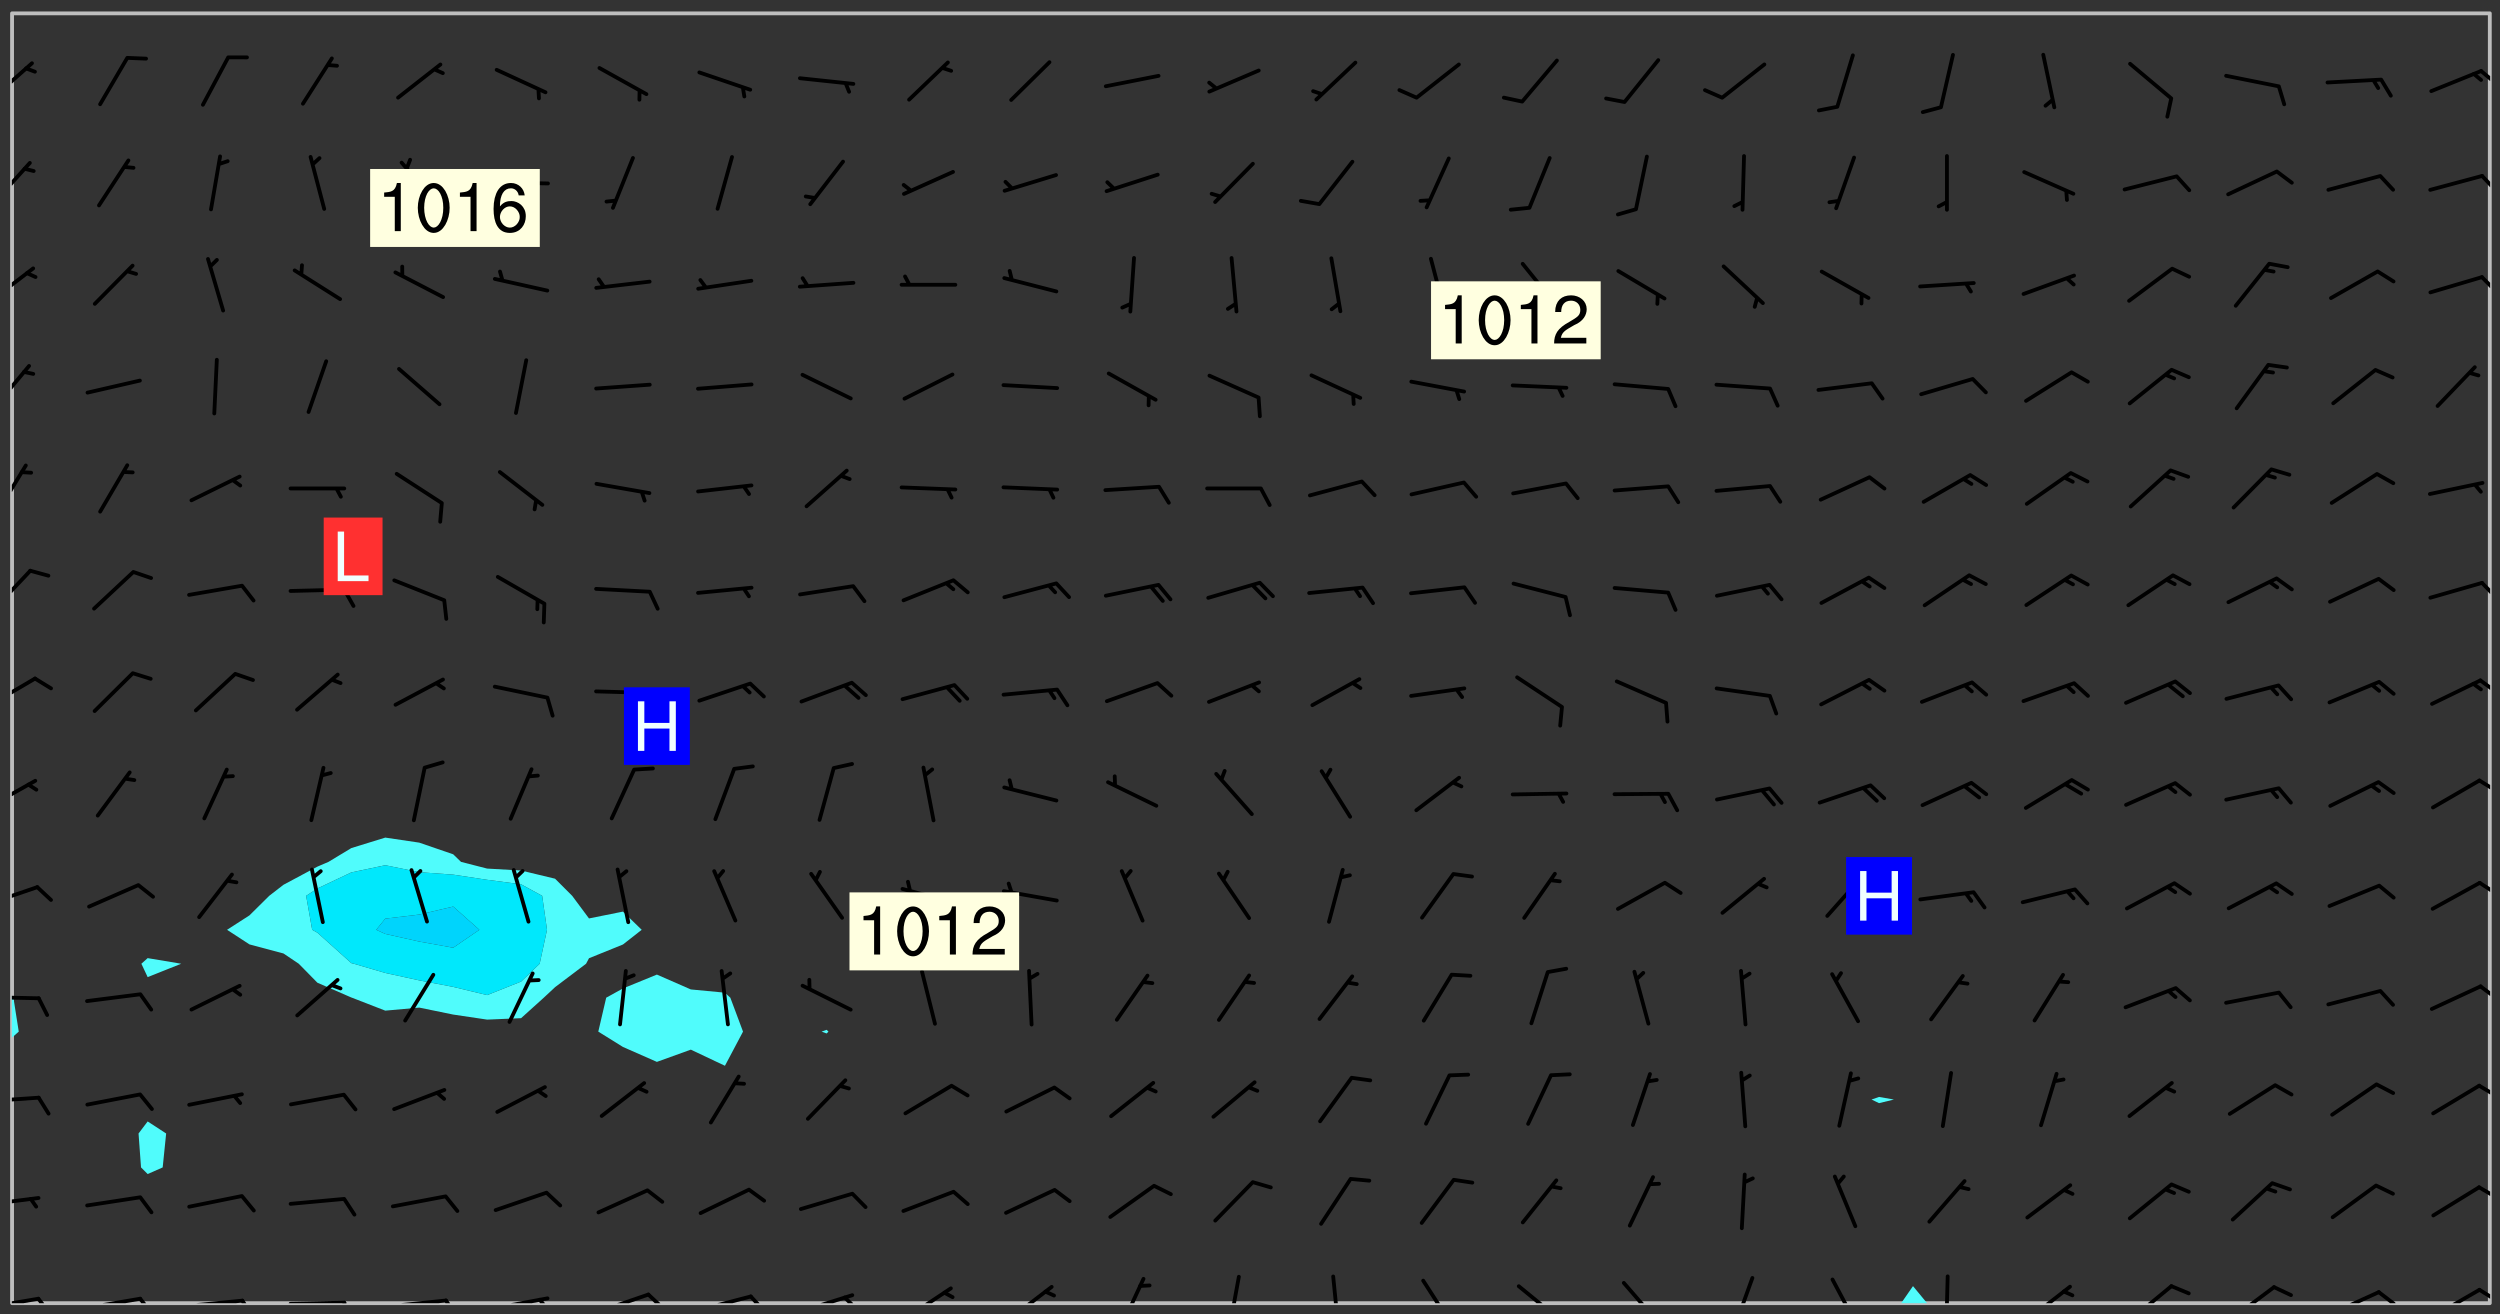 <svg xmlns="http://www.w3.org/2000/svg" role="img" xmlns:xlink="http://www.w3.org/1999/xlink" viewBox="142.45 309.95 326.84 171.84"><rect x="142.45" y="309.95" width="326.84" height="171.84" fill="#333333" stroke="none"/><defs><clipPath id="clip2"><path d="M 144 445 L 145 445 L 145 480.328 L 144 480.328 Z M 144 445"/></clipPath><clipPath id="clip3"><path d="M 144 311.672 L 145 311.672 L 145 441 L 144 441 Z M 144 311.672"/></clipPath><clipPath id="clip4"><path d="M 144 311.672 L 468 311.672 L 468 480.328 L 144 480.328 Z M 144 311.672"/></clipPath><clipPath id="clip5"><path d="M 390 478 L 395 478 L 395 480.328 L 390 480.328 Z M 390 478"/></clipPath><clipPath id="clip6"><path d="M 467 311.672 L 468 311.672 L 468 480.328 L 467 480.328 Z M 467 311.672"/></clipPath><clipPath id="clip7"><path d="M 144 479 L 148 479 L 148 480.328 L 144 480.328 Z M 144 479"/></clipPath><clipPath id="clip8"><path d="M 147 479 L 150 479 L 150 480.328 L 147 480.328 Z M 147 479"/></clipPath><clipPath id="clip9"><path d="M 153 479 L 162 479 L 162 480.328 L 153 480.328 Z M 153 479"/></clipPath><clipPath id="clip10"><path d="M 160 479 L 163 479 L 163 480.328 L 160 480.328 Z M 160 479"/></clipPath><clipPath id="clip11"><path d="M 166 479 L 175 479 L 175 480.328 L 166 480.328 Z M 166 479"/></clipPath><clipPath id="clip12"><path d="M 173 479 L 176 479 L 176 480.328 L 173 480.328 Z M 173 479"/></clipPath><clipPath id="clip13"><path d="M 180 480 L 188 480 L 188 480.328 L 180 480.328 Z M 180 480"/></clipPath><clipPath id="clip14"><path d="M 187 480 L 189 480 L 189 480.328 L 187 480.328 Z M 187 480"/></clipPath><clipPath id="clip15"><path d="M 193 479 L 202 479 L 202 480.328 L 193 480.328 Z M 193 479"/></clipPath><clipPath id="clip16"><path d="M 200 479 L 203 479 L 203 480.328 L 200 480.328 Z M 200 479"/></clipPath><clipPath id="clip17"><path d="M 206 479 L 215 479 L 215 480.328 L 206 480.328 Z M 206 479"/></clipPath><clipPath id="clip18"><path d="M 212 479 L 215 479 L 215 480.328 L 212 480.328 Z M 212 479"/></clipPath><clipPath id="clip19"><path d="M 220 478 L 228 478 L 228 480.328 L 220 480.328 Z M 220 478"/></clipPath><clipPath id="clip20"><path d="M 226 478 L 230 478 L 230 480.328 L 226 480.328 Z M 226 478"/></clipPath><clipPath id="clip21"><path d="M 233 479 L 241 479 L 241 480.328 L 233 480.328 Z M 233 479"/></clipPath><clipPath id="clip22"><path d="M 240 479 L 243 479 L 243 480.328 L 240 480.328 Z M 240 479"/></clipPath><clipPath id="clip23"><path d="M 246 479 L 255 479 L 255 480.328 L 246 480.328 Z M 246 479"/></clipPath><clipPath id="clip24"><path d="M 252 479 L 255 479 L 255 480.328 L 252 480.328 Z M 252 479"/></clipPath><clipPath id="clip25"><path d="M 260 478 L 268 478 L 268 480.328 L 260 480.328 Z M 260 478"/></clipPath><clipPath id="clip26"><path d="M 274 477 L 281 477 L 281 480.328 L 274 480.328 Z M 274 477"/></clipPath><clipPath id="clip27"><path d="M 288 476 L 293 476 L 293 480.328 L 288 480.328 Z M 288 476"/></clipPath><clipPath id="clip28"><path d="M 302 476 L 305 476 L 305 480.328 L 302 480.328 Z M 302 476"/></clipPath><clipPath id="clip29"><path d="M 316 476 L 318 476 L 318 480.328 L 316 480.328 Z M 316 476"/></clipPath><clipPath id="clip30"><path d="M 328 477 L 333 477 L 333 480.328 L 328 480.328 Z M 328 477"/></clipPath><clipPath id="clip31"><path d="M 340 477 L 347 477 L 347 480.328 L 340 480.328 Z M 340 477"/></clipPath><clipPath id="clip32"><path d="M 354 477 L 360 477 L 360 480.328 L 354 480.328 Z M 354 477"/></clipPath><clipPath id="clip33"><path d="M 368 476 L 372 476 L 372 480.328 L 368 480.328 Z M 368 476"/></clipPath><clipPath id="clip34"><path d="M 381 476 L 386 476 L 386 480.328 L 381 480.328 Z M 381 476"/></clipPath><clipPath id="clip35"><path d="M 396 476 L 398 476 L 398 480.328 L 396 480.328 Z M 396 476"/></clipPath><clipPath id="clip36"><path d="M 407 477 L 414 477 L 414 480.328 L 407 480.328 Z M 407 477"/></clipPath><clipPath id="clip37"><path d="M 420 477 L 427 477 L 427 480.328 L 420 480.328 Z M 420 477"/></clipPath><clipPath id="clip38"><path d="M 433 477 L 440 477 L 440 480.328 L 433 480.328 Z M 433 477"/></clipPath><clipPath id="clip39"><path d="M 446 478 L 454 478 L 454 480.328 L 446 480.328 Z M 446 478"/></clipPath><clipPath id="clip40"><path d="M 453 478 L 456 478 L 456 480.328 L 453 480.328 Z M 453 478"/></clipPath><clipPath id="clip41"><path d="M 460 478 L 467 478 L 467 480.328 L 460 480.328 Z M 460 478"/></clipPath><clipPath id="clip42"><path d="M 466 478 L 468 478 L 468 480.328 L 466 480.328 Z M 466 478"/></clipPath><clipPath id="clip43"><path d="M 144 466 L 148 466 L 148 468 L 144 468 Z M 144 466"/></clipPath><clipPath id="clip44"><path d="M 466 464 L 468 464 L 468 467 L 466 467 Z M 466 464"/></clipPath><clipPath id="clip45"><path d="M 144 453 L 148 453 L 148 455 L 144 455 Z M 144 453"/></clipPath><clipPath id="clip46"><path d="M 466 451 L 468 451 L 468 454 L 466 454 Z M 466 451"/></clipPath><clipPath id="clip47"><path d="M 144 440 L 148 440 L 148 441 L 144 441 Z M 144 440"/></clipPath><clipPath id="clip48"><path d="M 466 438 L 468 438 L 468 441 L 466 441 Z M 466 438"/></clipPath><clipPath id="clip49"><path d="M 144 425 L 148 425 L 148 429 L 144 429 Z M 144 425"/></clipPath><clipPath id="clip50"><path d="M 466 425 L 468 425 L 468 427 L 466 427 Z M 466 425"/></clipPath><clipPath id="clip51"><path d="M 144 411 L 148 411 L 148 416 L 144 416 Z M 144 411"/></clipPath><clipPath id="clip52"><path d="M 466 411 L 468 411 L 468 414 L 466 414 Z M 466 411"/></clipPath><clipPath id="clip53"><path d="M 144 398 L 148 398 L 148 403 L 144 403 Z M 144 398"/></clipPath><clipPath id="clip54"><path d="M 466 398 L 468 398 L 468 401 L 466 401 Z M 466 398"/></clipPath><clipPath id="clip55"><path d="M 144 384 L 147 384 L 147 390 L 144 390 Z M 144 384"/></clipPath><clipPath id="clip56"><path d="M 466 385 L 468 385 L 468 389 L 466 389 Z M 466 385"/></clipPath><clipPath id="clip57"><path d="M 144 370 L 147 370 L 147 378 L 144 378 Z M 144 370"/></clipPath><clipPath id="clip58"><path d="M 144 357 L 147 357 L 147 364 L 144 364 Z M 144 357"/></clipPath><clipPath id="clip59"><path d="M 144 344 L 148 344 L 148 350 L 144 350 Z M 144 344"/></clipPath><clipPath id="clip60"><path d="M 466 345 L 468 345 L 468 349 L 466 349 Z M 466 345"/></clipPath><clipPath id="clip61"><path d="M 144 331 L 147 331 L 147 337 L 144 337 Z M 144 331"/></clipPath><clipPath id="clip62"><path d="M 466 332 L 468 332 L 468 335 L 466 335 Z M 466 332"/></clipPath><clipPath id="clip63"><path d="M 144 317 L 147 317 L 147 324 L 144 324 Z M 144 317"/></clipPath><clipPath id="clip64"><path d="M 466 318 L 468 318 L 468 322 L 466 322 Z M 466 318"/></clipPath><g id="surface617" clip-path="url(#clip1)"><path fill="#fff" fill-opacity="0" fill-rule="evenodd" d="M 0 0 L 1000 0 L 1000 1000 L 0 1000 Z M 0 0"/><path fill="#d3d3d3" fill-opacity="0" fill-rule="evenodd" d="M162.152 355.867L161.918 356.16 161.977 356.395 162.094 356.566 162.27 356.801 162.562 357.148 162.676 357.207 162.793 357.035 162.852 356.801 163.027 356.625 163.492 356.449 164.191 356.449 164.426 356.742 164.715 357.559 164.773 357.734 164.949 357.965 165.301 358.199 166 358.898 166.172 359.074 166.406 359.422 166.641 359.832 166.93 360.414 167.34 360.879 167.57 361.113 167.805 361.289 167.922 361.52 168.098 361.812 168.27 362.977 168.27 363.211 168.328 363.5 168.387 363.617 168.504 363.734 168.852 364.145 168.969 364.316 169.145 364.492 169.32 364.727 169.438 364.898 169.609 365.25 169.668 365.484 169.902 365.891 170.137 365.832 169.961 366.008 169.902 366.938 169.32 366.938 169.086 366.824 168.738 366.938 168.621 367.055 168.562 367.348 168.504 367.523 168.387 367.695 167.922 367.988 167.863 368.223 167.805 368.336 167.805 368.98 167.863 369.152 167.863 369.562 167.922 369.621 167.922 370.027 167.98 370.434 168.098 370.609 168.156 370.668 168.387 371.309 168.328 371.602 168.328 372.301 168.27 372.883 168.27 373.117 168.211 373.348 168.156 373.699 168.156 375.621 168.211 375.738 168.637 375.738 168.27 375.855 168.246 376.207 169.137 377.375 170.879 377.914 172.219 378.273 172.219 378.812 172.309 379.621 172.844 380.336 174.363 380.605 175.254 380.52 175.344 381.684 175.879 381.863 177.039 381.684 179.094 380.699 180.254 380.336 182.133 380.16 183.828 379.98 183.648 380.699 182.133 380.785 180.883 380.875 180.078 381.145 179.004 381.953 179.273 382.672 179.809 383.57 179.629 384.195 179.363 385.004 179.629 386.082 180.254 386.98 181.059 387.16 182.309 386.98 182.043 387.703 182.141 388.207 182.195 388.5 182.195 388.672 182.254 388.965 182.254 389.371 182.43 389.488 182.781 389.605 183.188 389.605 183.48 389.43 183.594 389.312 183.652 389.195 183.77 388.965 183.828 388.789 184.18 388.324 184.41 388.148 184.586 388.09 184.762 388.148 184.82 388.324 184.938 389.312 184.992 389.781 185.051 389.953 185.168 390.188 185.344 390.246 186.16 390.305 186.449 390.305 186.566 390.539 186.625 390.945 186.684 391.297 186.684 392.402 186.801 392.695 186.918 393.043 187.207 393.742 187.383 394.094 187.965 394.848 188.316 395.023 188.488 395.082 188.957 395.316 189.598 395.781 189.945 396.016 190.238 396.191 190.531 396.246 190.762 396.309 191.578 396.656 191.871 396.832 191.984 397.004 192.336 397.355 192.453 397.531 192.977 398.172 192.977 398.461 193.035 398.812 193.035 399.16 193.094 399.512 193.152 399.801 193.27 399.859 193.441 399.918 193.617 399.918 194.199 400.152 194.375 400.27 194.551 400.559 194.727 400.793 194.84 401.027 195.133 401.258 195.25 401.375 195.25 401.785 195.309 401.84 195.598 402.074 195.832 402.191 195.891 402.309 196.008 402.48 196.066 402.598 196.297 402.832 196.355 403.008 196.59 403.066 196.707 403.125 196.59 403.238 196.531 403.355 196.531 403.473 196.414 403.766 196.297 404.055 196.297 404.637 196.473 404.754 196.59 404.812 196.648 404.93 196.766 405.047 196.879 405.105 197.055 405.453 197.113 405.805 197.172 406.211 197.172 406.387 197.113 406.562 196.996 407.262 196.996 407.434 197.113 407.609 197.406 407.902 197.812 407.902 197.988 408.02 198.105 408.191 198.223 408.484 198.223 408.719 197.695 408.719 197.465 408.484 197.23 408.484 197.055 408.543 196.996 409.242 197.055 409.59 197.172 409.766 197.348 410.176 197.465 410.406 197.754 410.875 197.93 410.93 198.453 410.93 198.688 410.988 199.445 411.629 199.504 411.922 199.504 412.156 199.562 412.215 199.793 412.562 199.793 412.914 199.676 413.086 199.676 413.379 199.969 413.668 200.262 413.844 200.434 413.902 200.727 414.078 201.02 414.195 201.602 414.602 201.891 414.836 202.184 415.012 202.402 415.172 202.418 415.184 202.648 415.359 203.289 415.883 203.465 416.117 203.582 416.293 203.758 416.469 203.871 416.641 203.871 417.281 203.988 417.457 204.457 417.574 205.039 417.691 205.273 417.75 205.504 417.863 205.797 417.98 205.91 418.039 206.496 418.391 206.785 418.562 206.961 418.625 207.137 418.68 207.312 418.738 208.012 419.09 208.301 419.266 208.535 419.32 208.824 419.496 209.059 419.613 209.699 420.02 209.992 420.137 210.164 420.195 210.398 420.254 210.809 420.312 211.039 420.371 211.273 420.488 211.332 420.66 210.922 420.836 211.391 420.895 211.449 421.188 211.562 421.422 211.738 421.477 211.973 421.535 212.148 421.594 212.555 421.711 213.195 421.945 213.312 422.117 213.371 422.352 213.371 422.527 213.312 422.645 213.254 423.051 213.488 423.285 213.605 423.344 213.953 423.461 214.594 423.691 214.77 423.809 215.059 423.926 215.234 424.102 215.469 424.566 216.051 425.672 216.227 425.848 216.574 426.023 216.75 426.141 217.102 426.258 218.148 426.781 218.383 426.84 218.848 426.953 219.141 427.012 219.605 427.188 220.363 427.77 220.598 428.004 220.945 428.469 221.121 428.645 221.41 428.879 222.227 429.578 222.52 429.754 222.809 430.043 223.102 430.219 223.395 430.508 224.09 431.148 224.266 431.324 224.559 431.559 224.848 431.793 225.316 432.082 225.957 432.664 226.305 432.898 226.539 433.191 226.887 433.539 227.238 434.004 228.172 434.996 228.52 435.402 228.637 435.578 228.871 435.637 228.984 435.754 229.629 435.93 229.859 436.043 230.094 436.102 230.387 436.277 230.617 436.395 231.551 437.094 231.957 437.5 232.191 437.676 232.598 437.852 232.832 437.969 233.648 438.316 233.996 438.551 234.23 438.668 234.523 438.957 234.754 439.074 235.512 439.426 235.863 439.598 236.094 439.656 236.387 439.773 236.621 439.832 237.492 440.008 238.309 440.008 238.777 440.238 238.949 440.297 239.824 440.996 240.289 441.113 240.582 441.172 240.758 441.23 240.988 441.289 241.457 441.348 241.805 441.406 242.156 441.465 242.562 441.523 242.855 441.523 243.027 441.582 243.027 441.812 243.203 441.988 243.496 441.988 243.844 442.047 244.195 442.105 244.895 442.223 245.535 442.223 246 441.988 246.293 441.812 246.465 441.695 246.875 441.523 247.164 441.348 248.098 440.883 248.566 440.59 249.09 440.297 249.555 440.125 250.02 439.949 251.07 439.484 251.359 439.367 251.77 439.25 252.059 439.133 252.586 438.957 254.102 438.258 254.684 437.91 254.973 437.852 255.266 437.793 255.613 437.676 256.488 437.445 256.84 437.328 256.953 437.328 257.188 437.27 258.062 437.035 258.297 436.977 259.109 436.977 259.461 436.918 260.277 436.801 260.449 436.742 260.801 436.688 261.094 436.629 261.324 436.57 262.141 436.395 262.316 436.336 262.664 436.336 262.898 436.277 263.363 436.16 264.121 435.988 264.355 435.93 264.703 435.93 265.113 435.812 265.402 435.754 266.688 435.695 266.977 435.695 267.387 435.637 267.617 435.578 267.793 435.578 268.668 435.461 269.074 435.461 269.484 435.344 269.832 435.344 270.184 435.23 271.055 435.172 272.805 435.172 273.852 435.461 274.262 435.578 274.551 435.695 274.902 435.812 275.191 435.93 276.242 436.102 276.531 436.16 276.824 436.16 277.117 436.219 277.289 436.277 277.699 436.336 277.871 436.395 277.988 436.453 278.105 436.453 278.223 436.512 278.574 436.57 278.688 436.57 279.098 436.637 281.02 437.031 282.945 437.426 284.465 437.875 286.16 438.594 288.305 439.398 289.91 438.68 291.34 437.875 292.5 436.797 293.75 436.348 296.785 435.629 298.66 435.27 300.805 433.922 303.039 432.668 305.539 431.41 307.234 430.961 309.02 430.781 310.18 430.512 310.805 431.051 312.145 430.781 312.859 429.793 313.844 428.449 314.289 428.27 315.094 427.91 316.969 427.371 318.754 426.922 320.004 426.652 321.164 426.562 322.863 426.473 324.824 426.203 326.074 426.113 326.613 426.113 327.238 426.023 328.129 426.023 330.273 425.844 332.684 425.664 335.273 425.574 336.969 425.754 338.578 425.844 340.008 426.203 341.168 426.922 343.043 427.91 344.203 429.438 344.469 430.152 345.098 430.242 345.453 431.141 345.988 431.68 346.523 433.207 347.598 433.566 348.133 433.566 347.328 434.102 347.418 435.809 348.133 438.504 349.023 439.309 349.918 440.297 350.633 441.555 352.418 442.094 353.938 441.914 354.293 443.258 355.902 442.453 356.883 441.914 357.152 442.184 357.469 441.969 357.688 441.824 358.488 442.273 358.938 441.914 359.293 441.914 359.828 441.645 360.367 440.926 360.902 440.656 361.527 439.668 362.688 440.117 363.527 440.488 364.922 441.105 366.617 440.926 368.223 440.926 370.008 441.016 370.188 439.309 370.723 437.965 371.527 438.234 372.02 439.082 372.422 439.488 372.332 440.027 372.332 440.387 373.047 440.836 373.758 440.566 375.188 440.566 375.547 441.555 375.992 442.812 376.707 444.156 377.957 444.785 379.652 445.414 380.367 445.234 380.547 444.695 381.527 444.605 381.977 444.965 382.062 446.223 381.797 446.852 381.262 447.031 381.262 447.57 381.977 448.555 382.242 449.094 383.227 450.082 384.027 451.16 383.762 451.52 383.672 452.418 383.047 454.75 382.691 456.816 382.602 458.609 382.422 459.328 382.332 459.867 382.332 461.305 381.352 463.188 380.992 464.895 380.457 465.793 379.652 466.961 379.387 467.5 381.441 468.754 381.527 469.113 381.172 469.652 381.082 469.473 381.082 470.281 381.172 471.719 380.727 472.434 379.652 472.527 379.387 473.242 379.922 474.141 380.727 474.859 381.887 475.668 383.227 475.938 383.672 476.297 383.316 476.746 381.527 476.656 380.277 476.207 379.562 475.488 378.938 475.398 378.762 478.988 378.574 480.297 467.934 480.297 467.934 311.703 412.664 311.703 412.664 360.785 413.426 360.91 416.715 361.453 418.738 364.289 418.738 367.043 421.09 367.375 423.438 367.707 427.488 367.707 426.109 371.867 424.086 372.574 422.062 373.277 421.52 373.621 418.926 375.238 418.738 375.355 416.715 373.277 415.984 370.535 413.312 368.457 411.938 364.957 411.871 364.875 409.914 362.203 412.664 360.785 412.664 311.703 294.422 311.703 294.422 403.117 294.539 403.148 294.672 403.16 294.746 403.234 294.852 403.281 294.941 403.34 295.027 403.398 295.117 403.457 295.414 403.754 295.473 403.844 295.504 403.961 295.531 404.078 295.547 404.215 295.516 404.332 295.457 404.422 295.398 404.508 295.355 404.613 295.309 404.715 295.281 404.836 295.281 404.98 295.457 405.25 295.605 405.398 295.68 405.484 295.754 405.559 295.797 405.664 295.859 405.754 295.918 405.84 295.961 405.945 296.02 406.035 296.066 406.137 296.109 406.242 296.168 406.328 296.285 406.508 296.359 406.582 296.422 406.668 296.48 406.758 296.523 406.863 296.582 406.953 296.641 407.039 296.703 407.129 296.762 407.219 296.805 407.32 296.922 407.5 296.996 407.574 297.055 407.66 297.129 407.734 297.219 407.793 297.324 407.84 297.473 407.84 297.605 407.824 297.738 407.84 297.84 407.793 297.914 407.719 297.961 407.617 297.945 407.484 297.945 407.336 297.898 407.23 297.871 407.113 297.824 407.012 297.797 406.891 297.754 406.789 297.691 406.699 297.648 406.598 297.605 406.492 297.574 406.375 297.559 406.242 297.547 406.105 297.633 406.047 297.691 405.961 297.812 405.93 297.855 406.035 297.871 406.168 297.871 406.285 297.93 406.387 297.988 406.477 298.078 406.535 298.227 406.684 298.285 406.773 298.328 406.879 298.316 406.98 298.402 407.039 298.508 407.086 298.594 407.145 298.684 407.203 298.758 407.277 298.641 407.305 298.535 407.352 298.449 407.41 298.375 407.484 298.316 407.574 298.254 407.66 298.227 407.781 298.18 407.883 298.137 407.988 298.105 408.105 298.094 408.238 298.078 408.371 298.078 408.52 298.105 408.637 298.152 408.742 298.195 408.844 298.254 408.934 298.328 409.008 298.418 409.066 298.492 409.141 298.582 409.199 298.641 409.289 298.684 409.395 298.73 409.496 298.848 409.527 298.98 409.543 299.129 409.543 299.246 409.512 299.352 409.555 299.395 409.66 299.441 409.762 299.469 409.883 299.5 410 299.527 410.117 299.559 410.238 299.586 410.355 299.691 410.398 299.793 410.445 299.926 410.43 300.074 410.578 300.137 410.664 300.211 410.738 300.281 410.812 300.371 410.875 300.477 410.918 300.578 410.961 300.695 410.992 300.832 411.008 300.949 410.977 301.023 410.902 301.051 410.785 301.039 410.652 301.008 410.531 300.98 410.414 301.023 410.309 301.141 410.309 301.23 410.371 301.348 410.398 301.496 410.398 301.629 410.414 301.777 410.414 301.91 410.43 302.043 410.414 302.191 410.414 302.324 410.398 302.457 410.387 302.594 410.398 302.711 410.371 302.844 410.355 303.035 410.297 302.977 410.473 302.961 410.605 302.934 410.727 302.918 410.859 302.859 410.945 302.727 410.961 302.621 411.008 302.516 411.051 302.398 411.082 302.281 411.109 302.016 411.141 301.867 411.141 301.734 411.156 301.66 411.23 301.719 411.316 301.867 411.465 301.984 411.645 302.059 411.715 302.148 411.777 302.238 411.836 302.324 411.895 302.414 411.953 302.516 411.996 302.621 412.059 302.727 412.102 302.812 412.16 302.918 412.207 303.02 412.25 303.199 412.367 303.258 412.457 303.215 412.559 303.168 412.664 303.184 412.797 303.406 413.02 303.465 413.109 303.508 413.211 303.539 413.332 303.582 413.434 303.598 413.566 303.629 413.684 303.641 413.82 303.672 413.938 303.82 414.086 303.922 414.129 304.027 414.172 304.145 414.203 304.277 414.219 304.414 414.234 304.531 414.234 304.648 414.203 304.738 414.145 304.781 414.039 304.828 413.938 304.871 413.832 304.902 413.715 304.914 413.582 304.914 413.434 304.902 413.301 304.887 413.168 304.855 413.051 304.812 412.945 304.766 412.84 304.723 412.738 304.68 412.633 304.664 412.5 304.68 412.367 304.707 412.25 304.738 412.133 304.766 412.012 304.812 411.91 304.902 411.852 304.988 411.789 305.062 411.715 305.152 411.656 305.375 411.434 305.434 411.348 305.508 411.273 305.625 411.094 305.684 411.008 305.684 410.859 305.609 410.785 305.508 410.738 305.402 410.695 305.301 410.652 305.242 410.562 305.195 410.457 305.168 410.34 305.258 410.281 305.375 410.25 305.477 410.207 305.656 410.09 305.805 409.941 305.816 409.809 305.805 409.703 305.715 409.645 305.582 409.66 305.434 409.66 305.301 409.676 305.168 409.66 305.047 409.629 304.961 409.57 304.887 409.496 304.828 409.406 304.766 409.32 304.648 409.141 304.59 409.055 304.621 408.934 304.707 408.875 304.828 408.844 304.887 408.758 304.887 408.637 304.855 408.52 304.797 408.43 304.738 408.344 304.691 408.238 304.664 408.121 304.648 407.988 304.707 407.898 304.781 407.824 304.871 407.766 304.988 407.586 305.062 407.512 305.121 407.426 305.27 407.277 305.391 407.246 305.523 407.23 305.656 407.246 305.73 407.32 305.773 407.426 305.789 407.559 305.758 407.676 305.641 407.707 305.508 407.719 305.359 407.867 305.316 407.973 305.27 408.074 305.242 408.195 305.211 408.312 305.211 408.461 305.242 408.578 305.285 408.684 305.344 408.773 305.418 408.844 305.492 408.918 305.609 408.949 305.73 408.977 305.848 408.949 305.98 408.934 306.098 408.934 306.188 408.992 306.262 409.066 306.309 409.172 306.367 409.258 306.469 409.305 306.602 409.32 306.707 409.363 306.793 409.422 306.781 409.527 306.707 409.602 306.527 409.719 306.469 409.809 306.379 409.867 306.309 409.941 306.234 410.016 306.172 410.105 306.145 410.223 306.129 410.355 306.145 410.488 306.129 410.621 306.129 410.77 306.145 410.902 306.172 411.02 306.203 411.141 306.277 411.215 306.367 411.273 306.453 411.332 306.543 411.391 306.66 411.422 306.66 411.508 306.559 411.555 306.469 411.613 306.203 411.645 306.086 411.672 305.938 411.672 305.832 411.715 305.73 411.762 305.672 411.852 305.609 412.086 305.598 412.219 305.566 412.34 305.551 412.473 305.551 412.766 305.539 412.898 305.551 413.035 305.566 413.168 305.699 413.184 305.832 413.195 305.953 413.227 306.039 413.285 306.113 413.359 306.16 413.465 306.203 413.566 306.219 413.699 306.219 414.145 306.203 414.277 306.203 414.723 306.234 414.988 306.262 415.105 306.277 415.238 306.309 415.355 306.395 415.566 306.426 415.832 306.426 415.98 306.395 416.098 306.367 416.215 306.336 416.336 306.309 416.453 306.277 416.57 306.246 416.691 306.234 416.824 306.219 416.957 306.309 417.016 306.426 416.984 306.527 417 306.574 417.105 306.543 417.371 306.543 417.812 306.5 417.918 306.453 418.023 306.41 418.125 306.367 418.23 306.309 418.316 306.277 418.438 306.234 418.555 306.203 418.672 306.188 418.805 306.203 418.938 306.262 419.027 306.367 419.074 306.453 419.133 306.512 419.219 306.5 419.355 306.469 419.473 306.426 419.574 306.426 420.02 306.41 420.152 306.41 420.301 306.379 420.418 306.336 420.523 306.309 420.641 306.262 420.746 306.219 420.848 306.188 420.969 306.16 421.086 306.129 421.219 306.098 421.336 306.07 421.453 306.027 421.559 305.996 421.676 305.965 421.797 305.953 421.93 305.938 422.062 305.938 422.359 305.965 422.477 305.965 422.625 306.012 423.023 306.039 423.141 306.098 423.23 306.219 423.262 306.367 423.262 306.5 423.246 306.559 423.336 306.559 423.453 306.5 423.543 306.41 423.602 306.309 423.645 306.203 423.691 306.113 423.75 306.027 423.809 305.891 423.824 305.773 423.793 305.641 423.777 305.539 423.824 305.477 423.91 305.465 424.047 305.449 424.18 305.418 424.297 305.391 424.414 305.375 424.547 305.344 424.668 305.344 424.965 305.359 425.098 305.391 425.215 305.391 425.363 305.402 425.496 305.402 425.645 305.375 425.762 305.328 425.863 305.301 425.984 305.27 426.102 305.211 426.191 305.137 426.266 305.035 426.309 304.93 426.355 304.812 426.383 304.691 426.414 304.59 426.367 304.648 426.281 304.754 426.234 304.781 426.117 304.812 426 304.84 425.879 304.871 425.762 304.871 425.613 304.887 425.48 304.855 425.363 304.812 425.258 304.707 425.273 304.633 425.348 304.531 425.391 304.441 425.453 304.367 425.527 304.324 425.629 304.309 425.762 304.277 425.879 304.25 426 304.219 426.117 304.191 426.234 304.16 426.355 304.133 426.473 304.102 426.59 304.059 426.695 303.969 426.754 303.879 426.754 303.762 426.723 303.73 426.637 303.746 426.5 303.715 426.383 303.715 426.234 303.703 426.102 303.703 425.953 303.641 425.719 303.613 425.598 303.57 425.496 303.523 425.391 303.465 425.305 303.406 425.215 303.363 425.109 303.301 425.023 303.152 424.875 303.082 424.801 302.977 424.754 302.871 424.711 302.77 424.668 302.473 424.371 302.383 424.297 302.297 424.238 302.191 424.195 302.102 424.133 302.016 424.074 301.91 424.031 301.82 423.973 301.734 423.91 301.66 423.84 301.555 423.793 301.469 423.734 301.363 423.691 301.273 423.629 301.172 423.586 301.066 423.543 300.98 423.484 300.875 423.438 300.77 423.395 300.668 423.348 300.578 423.289 300.477 423.246 300.371 423.203 300.281 423.141 300.164 423.113 300.031 423.098 299.898 423.113 299.75 423.113 299.617 423.129 299.5 423.098 299.41 423.039 299.336 422.965 299.246 422.906 299.145 422.859 298.996 422.859 298.875 422.832 298.773 422.789 298.699 422.715 298.582 422.535 298.492 422.477 298.391 422.434 298.301 422.371 298.195 422.328 298.105 422.27 298.02 422.211 297.914 422.164 297.855 422.078 297.797 421.988 297.754 421.883 297.707 421.781 297.633 421.707 297.547 421.648 297.473 421.574 297.383 421.516 297.16 421.293 297.117 421.188 297.086 420.922 297.191 420.879 297.336 420.879 297.441 420.922 297.516 420.996 297.605 421.055 297.691 421.113 297.797 421.16 297.887 421.219 298.035 421.367 298.105 421.441 298.254 421.59 298.316 421.676 298.391 421.75 298.477 421.809 298.551 421.883 298.641 421.945 298.73 422.004 298.816 422.062 299.086 422.238 299.188 422.285 299.293 422.328 299.395 422.371 299.441 422.297 299.5 422.211 299.574 422.137 299.645 422.062 299.75 422.105 299.824 422.18 299.883 422.27 299.926 422.371 299.973 422.477 300.016 422.582 300.137 422.609 300.254 422.582 300.328 422.492 300.371 422.387 300.43 422.297 300.504 422.223 300.609 422.18 300.727 422.152 300.859 422.164 300.949 422.223 301.098 422.371 301.156 422.461 301.199 422.566 301.246 422.668 301.289 422.773 301.332 422.875 301.438 422.922 301.543 422.965 301.676 422.98 301.762 422.922 301.82 422.832 301.895 422.758 302 422.715 302.117 422.742 302.223 422.789 302.324 422.832 302.43 422.875 302.531 422.922 302.711 423.039 302.711 423.156 302.695 423.289 302.711 423.422 302.727 423.559 302.785 423.645 302.887 423.691 303.008 423.719 303.125 423.75 303.273 423.75 303.391 423.719 303.449 423.629 303.629 423.512 303.688 423.422 303.762 423.348 303.82 423.262 303.938 423.082 304.117 422.965 304.234 422.996 304.324 423.055 304.367 423.129 304.352 423.262 304.352 423.379 304.441 423.438 304.59 423.438 304.723 423.422 304.855 423.41 305.121 423.379 305.227 423.336 305.344 423.305 305.465 423.277 305.539 423.203 305.609 423.129 305.672 423.039 305.656 422.934 305.609 422.832 305.508 422.789 305.402 422.773 305.285 422.801 305.02 422.832 304.871 422.832 304.797 422.758 304.707 422.699 304.59 422.668 304.473 422.641 304.34 422.625 304.191 422.625 304.059 422.641 303.762 422.641 303.656 422.594 303.508 422.445 303.465 422.344 303.406 422.254 303.629 422.031 303.715 421.973 303.82 421.93 303.938 421.898 304.07 421.883 304.203 421.898 304.34 421.914 304.441 421.957 304.574 421.945 304.664 421.883 304.766 421.84 304.828 421.75 304.781 421.648 304.691 421.59 304.574 421.559 304.473 421.516 304.414 421.426 304.352 421.336 304.352 421.219 304.367 421.086 304.473 421.039 304.547 420.969 304.547 420.848 304.457 420.789 304.426 420.672 304.516 420.613 304.59 420.539 304.633 420.434 304.691 420.344 304.738 420.242 304.754 420.109 304.754 419.961 304.707 419.855 304.664 419.754 304.574 419.695 304.441 419.68 304.34 419.637 304.203 419.621 304.086 419.59 303.641 419.59 303.508 419.574 303.375 419.562 303.242 419.547 303.125 419.516 302.977 419.516 302.844 419.5 302.711 419.488 302.445 419.457 302.324 419.414 302.238 419.355 302.164 419.281 302.164 419.133 302.176 419 302.281 418.953 302.383 418.91 302.516 418.895 302.668 418.895 302.801 418.879 303.094 418.879 303.215 418.91 303.316 418.953 303.406 419.012 303.641 419.074 303.762 419.027 303.852 418.969 303.953 418.926 304.086 418.91 304.191 418.953 304.293 419 304.426 419.012 304.547 418.984 304.691 418.984 304.812 418.953 304.93 418.926 305.035 418.879 305.109 418.805 305.195 418.746 305.344 418.598 305.402 418.512 305.449 418.406 305.477 418.289 305.492 418.184 305.391 418.141 305.301 418.082 305.184 418.051 305.078 418.008 304.988 417.945 304.914 417.859 304.84 417.785 304.738 417.742 304.633 417.695 304.531 417.652 304.473 417.562 304.426 417.461 304.34 417.25 304.277 417.164 304.219 417.074 304.145 417 304.059 416.941 303.789 416.941 303.672 416.973 303.582 417.031 303.48 417.074 303.348 417.09 303.242 417.074 303.215 416.957 303.152 416.867 303.035 416.836 302.934 416.793 302.785 416.645 302.754 416.527 302.738 416.422 302.812 416.348 302.992 416.23 303.109 416.203 303.227 416.172 303.363 416.188 303.465 416.23 303.57 416.273 303.672 416.32 303.777 416.363 303.895 416.395 304.027 416.41 304.145 416.438 304.277 416.453 304.383 416.438 304.473 416.379 304.398 416.305 304.293 416.262 304.219 416.188 304.145 416.098 303.996 415.949 303.91 415.891 303.82 415.832 303.746 415.758 303.656 415.699 303.555 415.652 303.434 415.625 303.332 415.578 303.227 415.535 303.109 415.504 303.008 415.461 302.887 415.43 302.738 415.43 302.621 415.461 302.516 415.504 302.43 415.566 302.25 415.684 302.164 415.742 302.074 415.801 301.969 415.848 301.883 415.906 301.777 415.949 301.676 415.992 301.57 416.039 301.496 416.113 301.438 416.203 301.379 416.289 301.332 416.395 301.273 416.48 301.199 416.555 301.066 416.543 300.949 416.512 300.832 416.512 300.758 416.586 300.668 416.645 300.594 416.719 300.504 416.777 300.418 416.836 300.312 416.883 300.211 416.926 300.074 416.941 299.973 416.898 299.824 416.75 299.719 416.703 299.633 416.703 299.527 416.75 299.426 416.793 299.305 416.824 299.188 416.793 299.113 416.719 299.113 416.602 299.145 416.48 299.219 416.41 299.277 416.32 299.352 416.246 299.469 416.215 299.574 416.172 299.867 416.172 300 416.156 300.137 416.141 300.238 416.098 300.328 416.039 300.43 415.992 300.52 415.934 300.652 415.922 300.742 415.98 300.875 415.992 300.965 415.934 301.051 415.875 301.156 415.832 301.246 415.773 301.332 415.711 301.422 415.652 301.57 415.504 301.629 415.418 301.688 415.328 301.793 415.285 301.926 415.27 302.043 415.297 302.164 415.328 302.223 415.27 302.281 415.18 302.312 414.914 302.34 414.797 302.445 414.809 302.578 414.824 302.68 414.781 302.77 414.723 302.828 414.633 302.902 414.559 302.961 414.469 303.008 414.367 303.02 414.234 303.008 414.102 302.961 413.996 302.812 413.848 302.754 413.758 302.695 413.672 302.652 413.566 302.652 413.121 302.668 412.988 302.668 412.84 302.68 412.707 302.621 412.648 302.531 412.707 302.43 412.664 302.25 412.547 302.164 412.488 302.102 412.398 302.043 412.309 301.969 412.234 301.883 412.176 301.762 412.207 301.66 412.219 301.555 412.266 301.469 412.324 301.363 412.367 301.215 412.516 301.125 412.574 301.039 412.633 300.949 412.695 300.844 412.738 300.711 412.754 300.711 412.633 300.816 412.59 300.934 412.559 301.008 412.488 301.051 412.383 301.051 412.234 301.023 412.117 300.875 411.969 300.742 411.953 300.594 411.953 300.477 411.984 300.371 412.027 300.27 412.07 300.18 412.133 300.062 412.16 299.988 412.086 300 411.953 299.957 411.852 299.914 411.746 299.824 411.688 299.707 411.715 299.586 411.746 299.469 411.777 299.367 411.82 299.246 411.852 299.145 411.895 299.039 411.938 298.949 411.996 298.848 412.012 298.848 411.895 298.863 411.762 298.805 411.672 298.73 411.715 298.582 411.863 298.523 411.953 298.449 412.027 298.402 412.133 298.359 412.234 298.285 412.309 298.227 412.398 298.152 412.473 298.094 412.559 298.02 412.633 297.93 412.695 297.855 412.766 297.781 412.84 297.68 412.855 297.547 412.871 297.441 412.828 297.441 412.707 297.59 412.559 297.633 412.457 297.691 412.367 297.738 412.266 297.781 412.16 297.84 412.07 297.871 411.953 297.914 411.852 297.945 411.73 297.973 411.613 298.02 411.508 298.062 411.406 298.105 411.301 298.18 411.23 298.27 411.168 298.359 411.109 298.461 411.066 298.758 411.066 299.023 411.035 299.129 410.992 299.055 410.918 298.938 410.887 298.832 410.844 298.742 410.785 298.641 410.738 298.551 410.68 298.449 410.637 298.344 410.594 298.254 410.531 298.168 410.473 298.062 410.43 297.961 410.387 297.84 410.355 297.723 410.324 297.621 410.281 297.5 410.25 297.398 410.207 297.309 410.148 297.266 410.043 297.25 409.91 297.352 409.867 297.484 409.852 297.621 409.867 297.754 409.852 297.855 409.809 297.914 409.719 297.93 409.613 297.84 409.555 297.766 409.48 297.664 409.438 297.574 409.379 297.426 409.23 297.383 409.125 297.367 408.992 297.367 408.699 297.309 408.609 297.219 408.551 297.145 408.477 297.102 408.371 297.07 408.254 297.012 408.164 296.938 408.09 296.82 408.062 296.746 407.988 296.656 407.93 296.566 407.867 296.48 407.809 296.406 407.734 296.348 407.648 296.301 407.543 296.215 407.484 296.066 407.336 295.871 407.277 295.738 407.293 295.637 407.336 295.562 407.41 295.516 407.512 295.473 407.617 295.414 407.707 295.355 407.793 295.059 408.09 294.969 408.148 294.883 408.148 294.82 408.062 294.777 407.957 294.809 407.84 294.867 407.75 294.895 407.633 294.883 407.5 294.793 407.438 294.688 407.484 294.57 407.512 294.453 407.543 294.184 407.719 294.082 407.766 293.965 407.793 293.859 407.84 293.77 407.898 293.668 407.941 293.609 407.855 293.562 407.75 293.578 407.617 293.625 407.512 293.695 407.438 293.77 407.367 293.828 407.277 293.828 407.129 293.785 407.023 293.547 407.023 293.445 407.07 293.414 407.188 293.387 407.305 293.355 407.426 293.281 407.469 293.148 407.484 293.074 407.438 293.031 407.336 292.988 407.23 292.941 407.129 292.898 407.023 292.777 407.055 292.676 407.098 292.543 407.113 292.426 407.145 292.32 407.188 292.23 407.246 292.129 407.293 292.008 407.32 291.875 407.336 291.773 407.293 291.715 407.203 291.668 407.098 291.625 406.996 291.582 406.891 291.582 406.773 291.641 406.684 291.727 406.625 291.906 406.508 292.008 406.461 292.113 406.418 292.219 406.359 292.32 406.316 292.41 406.254 292.512 406.211 292.617 406.152 292.719 406.105 292.809 406.047 292.914 406.004 293.016 405.961 293.105 405.898 293.207 405.855 293.344 405.84 293.461 405.871 293.562 405.914 293.684 405.945 293.785 405.988 293.891 406.035 293.992 406.078 294.098 406.121 294.199 406.168 294.305 406.211 294.406 406.254 294.512 406.301 294.598 406.359 294.703 406.402 294.82 406.434 294.926 406.477 295.027 406.523 295.117 406.582 295.223 406.625 295.324 406.668 295.43 406.715 295.547 406.742 295.648 406.789 295.77 406.816 295.918 406.816 296.004 406.758 296.02 406.656 296.078 406.566 296.051 406.449 295.977 406.375 295.859 406.195 295.785 406.121 295.695 406.047 295.516 405.93 295.43 405.871 295.324 405.828 295.223 405.781 294.953 405.605 294.895 405.516 294.82 405.441 294.762 405.352 294.719 405.25 294.688 405.133 294.672 404.996 294.672 404.434 294.66 404.301 294.645 404.168 294.613 404.051 294.598 403.918 294.586 403.785 294.555 403.664 294.332 403.441 294.273 403.355 294.258 403.25 294.289 403.133 294.422 403.117 294.422 311.703 172.992 311.703 172.992 313.156 172.934 313.391 172.582 314.441 172.41 314.965 172.293 315.312 172.117 315.723 172 315.895 171.766 316.188 171.535 316.246 171.184 316.246 171.066 316.305 170.836 316.711 170.836 317.004 170.953 317.18 171.184 317.41 171.301 317.645 171.941 318.402 172.234 318.867 172.41 319.102 172.641 319.453 172.875 319.801 173.516 320.617 173.691 321.082 173.863 321.492 173.98 322.188 174.156 322.656 174.273 324.055 174.332 324.52 174.332 325.395 174.449 326.441 174.449 331.223 174.391 331.688 174.039 332.969 173.863 333.492 173.75 333.902 173.398 334.832 172.934 336 172.699 336.582 172.582 336.758 172.41 337.105 172.234 337.512 171.883 338.328 171.824 338.621 171.711 338.914 171.594 339.203 171.535 339.379 171.418 340.254 171.359 340.66 171.301 340.777 171.242 340.953 171.184 341.125 170.953 341.652 170.836 341.824 170.836 342.059 170.719 342.293 170.66 342.465 170.484 343.051 170.484 343.34 170.426 343.516 170.426 343.809 170.367 343.922 170.309 344.449 170.309 344.621 170.254 344.855 170.254 347.477 170.078 348.293 169.961 348.469 169.785 348.703 169.668 348.875 169.555 349.109 168.969 350.043 168.738 350.332 168.445 350.797 168.27 351.031 167.98 351.383 167.629 352.082 167.516 352.312 167.34 352.723 167.164 352.953 166.758 353.48 165.941 354.18 165.648 354.352 165.359 354.586 165.184 354.703 165.008 354.879 164.484 355.285 163.957 355.461 163.785 355.637 163.551 355.691 162.91 355.867 162.152 355.867M174.363 386.891L173.289 387.34 173.648 388.234 174.898 387.52 175.344 386.98 174.363 386.891"/><path fill="#d3d3d3" fill-opacity="0" fill-rule="evenodd" d="M201.508 416.598L200.613 416.598 201.062 417.227 202.043 417.586 202.848 417.496 203.293 416.508 203.117 416.598 202.402 416.242 201.508 416.598M356.129 475.668L356.07 475.145 356.07 474.852 356.184 474.559 356.242 474.328 356.711 473.859 356.824 473.859 356.941 473.746 357.059 473.688 357.234 473.688 357.469 473.629 357.816 473.629 358.051 473.688 358.168 473.746 358.398 473.918 358.457 474.094 358.574 474.676 358.574 474.969 358.457 475.145 358.285 475.434 358.109 475.609 357.582 476.133 357.352 476.367 357.234 476.426 357.059 476.426 356.941 476.367 356.535 476.074 356.359 475.957 356.242 475.898 356.184 475.785 356.129 475.668M362.77 464.711L362.711 464.539 362.711 463.43 362.77 463.258 362.945 463.199 363.117 463.141 363.293 463.141 363.527 463.082 363.645 463.141 363.703 463.84 363.645 464.012 363.527 464.188 363.41 464.246 363.176 464.77 363.062 464.828 362.828 464.828 362.77 464.711M372.383 450.32L372.266 450.145 372.266 449.445 372.559 448.57 372.676 448.398 372.852 448.047 372.965 447.816 373.082 447.523 373.434 446.766 373.551 446.535 373.723 446.301 373.898 446.301 374.016 446.242 374.656 446.242 374.773 446.301 375.008 446.535 375.18 446.648 375.531 446.941 375.648 447.059 375.762 447.234 375.762 447.348 375.879 447.406 375.996 447.523 375.996 448.223 375.938 448.398 375.938 448.629 375.879 448.805 375.531 449.855 375.414 450.086 375.297 450.32 375.18 450.379 374.949 450.613 374.309 450.902 373.434 450.902 373.023 450.785 372.383 450.32"/><path fill="none" stroke="#bebebe" stroke-linecap="round" stroke-linejoin="round" stroke-miterlimit="10" stroke-width=".5" d="M 431.957 354.305 L 108.027 354.305 L 108.027 185.68 L 431.957 185.68 L 431.957 354.305" transform="matrix(1 0 0 -1 36 666)"/><g clip-path="url(#clip2)"><path fill="#fff" fill-opacity="0" fill-rule="evenodd" d="M 144 475.891 L 144 480.328 L 144.004 480.328 L 144 480.328 L 144 445.613 L 144 475.891"/></g><g clip-path="url(#clip3)"><path fill="#fff" fill-opacity="0" fill-rule="evenodd" d="M 144 435.945 L 144 440.207 L 144 311.672 L 144.004 311.672 L 144 311.672 L 144 435.945"/></g><path fill="#50fcfc" fill-rule="evenodd" d="M 144 440.207 L 144 445.613 L 144.004 445.613 L 144.004 440.207 L 144 440.207"/><g clip-path="url(#clip4)"><path fill="#fff" fill-opacity="0" fill-rule="evenodd" d="M 144.004 480.328 L 144.004 445.613 L 144.902 444.82 L 144.203 440.383 L 144.004 440.207 L 144.004 311.672 L 161.754 311.672 L 161.754 435.211 L 160.934 435.945 L 161.754 437.695 L 161.754 456.562 L 160.562 458.137 L 160.887 462.574 L 161.754 463.441 L 163.719 462.574 L 164.172 458.137 L 161.754 456.562 L 161.754 437.695 L 166.137 435.945 L 161.754 435.211 L 161.754 311.672 L 192.82 311.672 L 192.82 419.453 L 188.383 420.824 L 185.391 422.629 L 183.945 423.25 L 179.508 425.625 L 177.641 427.07 L 175.066 429.621 L 172.133 431.508 L 175.066 433.418 L 179.508 434.602 L 181.508 435.945 L 183.945 438.426 L 188.383 440.359 L 188.453 440.383 L 192.82 442.078 L 197.262 441.68 L 201.699 442.59 L 206.137 443.25 L 210.574 443.062 L 213.543 440.383 L 215.016 439.008 L 219.07 435.945 L 219.453 435.227 L 223.891 433.43 L 226.344 431.508 L 223.891 429.129 L 219.453 430.023 L 217.258 427.07 L 215.016 424.828 L 210.574 423.758 L 206.137 423.504 L 202.723 422.629 L 201.699 421.637 L 197.262 420.113 L 192.82 419.453 L 192.82 311.672 L 228.328 311.672 L 228.328 437.363 L 223.891 439.176 L 221.703 440.383 L 220.668 444.82 L 223.891 446.824 L 228.328 448.777 L 232.766 447.176 L 237.176 449.262 L 237.207 449.285 L 237.238 449.262 L 239.59 444.82 L 237.93 440.383 L 237.207 439.727 L 232.766 439.305 L 228.328 437.363 L 228.328 311.672 L 250.52 311.672 L 250.52 444.582 L 249.863 444.82 L 250.52 445.062 L 250.762 444.82 L 250.52 444.582 L 250.52 311.672 L 388.109 311.672 L 388.109 453.359 L 387.129 453.699 L 388.109 454.172 L 390.055 453.699 L 388.109 453.359 L 388.109 311.672 L 467.996 311.672 L 467.996 480.328 L 394.395 480.328 L 392.547 478.09 L 390.996 480.328 L 144.004 480.328"/></g><path fill="#50fcfc" fill-rule="evenodd" d="M144.902 444.82L144.004 445.613 144.004 440.207 144.203 440.383 144.902 444.82M160.887 462.574L160.562 458.137 161.754 456.562 164.172 458.137 163.719 462.574 161.754 463.441 160.887 462.574M161.754 437.695L160.934 435.945 161.754 435.211 166.137 435.945 161.754 437.695M175.066 433.418L172.133 431.508 175.066 429.621 177.641 427.07 179.508 425.625 183.945 423.25 185.391 422.629 188.383 420.824 192.82 419.453 192.82 423.066 188.383 424.004 183.945 426.105 182.473 427.07 183.262 431.508 183.945 431.887 188.383 435.867 188.707 435.945 192.82 437.152 197.262 438.121 201.699 438.973 206.137 440.047 210.574 438.277 213.004 435.945 213.965 431.508 213.332 427.07 210.574 425.559 206.137 424.973 201.699 424.297 197.262 423.977 192.82 423.066 192.82 419.453 197.262 420.113 201.699 421.637 202.723 422.629 206.137 423.504 210.574 423.758 215.016 424.828 217.258 427.07 219.453 430.023 223.891 429.129 226.344 431.508 223.891 433.43 219.453 435.227 219.07 435.945 215.016 439.008 213.543 440.383 210.574 443.062 206.137 443.25 201.699 442.59 197.262 441.68 192.82 442.078 188.453 440.383 188.383 440.359 183.945 438.426 181.508 435.945 179.508 434.602 175.066 433.418"/><path fill="#00e8fc" fill-rule="evenodd" d="M 183.262 431.508 L 182.473 427.07 L 183.945 426.105 L 188.383 424.004 L 192.82 423.066 L 197.262 423.977 L 201.699 424.297 L 201.699 428.469 L 197.262 429.516 L 192.82 430.047 L 191.633 431.508 L 192.82 432.047 L 197.262 433.047 L 201.699 433.852 L 205.121 431.508 L 201.699 428.469 L 201.699 424.297 L 206.137 424.973 L 210.574 425.559 L 213.332 427.07 L 213.965 431.508 L 213.004 435.945 L 210.574 438.277 L 206.137 440.047 L 201.699 438.973 L 197.262 438.121 L 192.82 437.152 L 188.707 435.945 L 188.383 435.867 L 183.945 431.887 L 183.262 431.508"/><path fill="#00d4fc" fill-rule="evenodd" d="M 192.82 432.047 L 191.633 431.508 L 192.82 430.047 L 197.262 429.516 L 201.699 428.469 L 205.121 431.508 L 201.699 433.852 L 197.262 433.047 L 192.82 432.047"/><path fill="#50fcfc" fill-rule="evenodd" d="M223.891 446.824L220.668 444.82 221.703 440.383 223.891 439.176 228.328 437.363 232.766 439.305 237.207 439.727 237.93 440.383 239.59 444.82 237.238 449.262 237.207 449.285 237.176 449.262 232.766 447.176 228.328 448.777 223.891 446.824M250.52 445.062L249.863 444.82 250.52 444.582 250.762 444.82 250.52 445.062M388.109 454.172L387.129 453.699 388.109 453.359 390.055 453.699 388.109 454.172"/><g clip-path="url(#clip5)"><path fill="#50fcfc" fill-rule="evenodd" d="M 390.996 480.328 L 392.547 478.09 L 394.395 480.328 L 390.996 480.328"/></g><g clip-path="url(#clip6)"><path fill="#fff" fill-opacity="0" fill-rule="evenodd" d="M 467.996 480.328 L 468 480.328 L 468 311.672 L 467.996 311.672 L 468 311.672 L 468 480.328 L 467.996 480.328"/></g><g clip-path="url(#clip7)"><path fill="none" stroke="#000" stroke-linecap="round" stroke-linejoin="round" stroke-miterlimit="10" stroke-width=".5" d="M 111.465 186.258 L 104.535 185.086" transform="matrix(1 0 0 -1 36 666)"/></g><g clip-path="url(#clip8)"><path fill="none" stroke="#000" stroke-linecap="round" stroke-linejoin="round" stroke-miterlimit="10" stroke-width=".5" d="M 111.465 186.258 L 112.961 184.312" transform="matrix(1 0 0 -1 36 666)"/></g><g clip-path="url(#clip9)"><path fill="none" stroke="#000" stroke-linecap="round" stroke-linejoin="round" stroke-miterlimit="10" stroke-width=".5" d="M 124.777 186.262 L 117.852 185.082" transform="matrix(1 0 0 -1 36 666)"/></g><g clip-path="url(#clip10)"><path fill="none" stroke="#000" stroke-linecap="round" stroke-linejoin="round" stroke-miterlimit="10" stroke-width=".5" d="M 124.777 186.262 L 126.277 184.316" transform="matrix(1 0 0 -1 36 666)"/></g><g clip-path="url(#clip11)"><path fill="none" stroke="#000" stroke-linecap="round" stroke-linejoin="round" stroke-miterlimit="10" stroke-width=".5" d="M 138.129 186.008 L 131.133 185.332" transform="matrix(1 0 0 -1 36 666)"/></g><g clip-path="url(#clip12)"><path fill="none" stroke="#000" stroke-linecap="round" stroke-linejoin="round" stroke-miterlimit="10" stroke-width=".5" d="M 138.129 186.008 L 139.484 183.965" transform="matrix(1 0 0 -1 36 666)"/></g><g clip-path="url(#clip13)"><path fill="none" stroke="#000" stroke-linecap="round" stroke-linejoin="round" stroke-miterlimit="10" stroke-width=".5" d="M 151.457 185.742 L 144.434 185.602" transform="matrix(1 0 0 -1 36 666)"/></g><g clip-path="url(#clip14)"><path fill="none" stroke="#000" stroke-linecap="round" stroke-linejoin="round" stroke-miterlimit="10" stroke-width=".5" d="M 151.457 185.742 L 152.652 183.598" transform="matrix(1 0 0 -1 36 666)"/></g><g clip-path="url(#clip15)"><path fill="none" stroke="#000" stroke-linecap="round" stroke-linejoin="round" stroke-miterlimit="10" stroke-width=".5" d="M 164.754 186.027 L 157.766 185.312" transform="matrix(1 0 0 -1 36 666)"/></g><g clip-path="url(#clip16)"><path fill="none" stroke="#000" stroke-linecap="round" stroke-linejoin="round" stroke-miterlimit="10" stroke-width=".5" d="M 164.754 186.027 L 166.121 183.992" transform="matrix(1 0 0 -1 36 666)"/></g><g clip-path="url(#clip17)"><path fill="none" stroke="#000" stroke-linecap="round" stroke-linejoin="round" stroke-miterlimit="10" stroke-width=".5" d="M 178.031 186.309 L 171.121 185.031" transform="matrix(1 0 0 -1 36 666)"/></g><g clip-path="url(#clip18)"><path fill="none" stroke="#000" stroke-linecap="round" stroke-linejoin="round" stroke-miterlimit="10" stroke-width=".5" d="M 177.023 186.125 L 177.789 185.164" transform="matrix(1 0 0 -1 36 666)"/></g><g clip-path="url(#clip19)"><path fill="none" stroke="#000" stroke-linecap="round" stroke-linejoin="round" stroke-miterlimit="10" stroke-width=".5" d="M 191.215 186.805 L 184.566 184.539" transform="matrix(1 0 0 -1 36 666)"/></g><g clip-path="url(#clip20)"><path fill="none" stroke="#000" stroke-linecap="round" stroke-linejoin="round" stroke-miterlimit="10" stroke-width=".5" d="M 191.215 186.805 L 193.004 185.125" transform="matrix(1 0 0 -1 36 666)"/></g><g clip-path="url(#clip21)"><path fill="none" stroke="#000" stroke-linecap="round" stroke-linejoin="round" stroke-miterlimit="10" stroke-width=".5" d="M 204.605 186.555 L 197.805 184.789" transform="matrix(1 0 0 -1 36 666)"/></g><g clip-path="url(#clip22)"><path fill="none" stroke="#000" stroke-linecap="round" stroke-linejoin="round" stroke-miterlimit="10" stroke-width=".5" d="M 204.605 186.555 L 206.266 184.746" transform="matrix(1 0 0 -1 36 666)"/></g><g clip-path="url(#clip23)"><path fill="none" stroke="#000" stroke-linecap="round" stroke-linejoin="round" stroke-miterlimit="10" stroke-width=".5" d="M 217.875 186.723 L 211.168 184.621" transform="matrix(1 0 0 -1 36 666)"/></g><g clip-path="url(#clip24)"><path fill="none" stroke="#000" stroke-linecap="round" stroke-linejoin="round" stroke-miterlimit="10" stroke-width=".5" d="M 216.898 186.418 L 217.77 185.555" transform="matrix(1 0 0 -1 36 666)"/></g><g clip-path="url(#clip25)"><path fill="none" stroke="#000" stroke-linecap="round" stroke-linejoin="round" stroke-miterlimit="10" stroke-width=".5" d="M 230.762 187.617 L 224.91 183.727" transform="matrix(1 0 0 -1 36 666)"/></g><path fill="none" stroke="#000" stroke-linecap="round" stroke-linejoin="round" stroke-miterlimit="10" stroke-width=".5" d="M 229.91 187.051 L 230.988 186.465" transform="matrix(1 0 0 -1 36 666)"/><g clip-path="url(#clip26)"><path fill="none" stroke="#000" stroke-linecap="round" stroke-linejoin="round" stroke-miterlimit="10" stroke-width=".5" d="M 243.941 187.809 L 238.363 183.535" transform="matrix(1 0 0 -1 36 666)"/></g><path fill="none" stroke="#000" stroke-linecap="round" stroke-linejoin="round" stroke-miterlimit="10" stroke-width=".5" d="M 243.129 187.188 L 244.246 186.676" transform="matrix(1 0 0 -1 36 666)"/><g clip-path="url(#clip27)"><path fill="none" stroke="#000" stroke-linecap="round" stroke-linejoin="round" stroke-miterlimit="10" stroke-width=".5" d="M 255.945 188.859 L 252.984 182.484" transform="matrix(1 0 0 -1 36 666)"/></g><path fill="none" stroke="#000" stroke-linecap="round" stroke-linejoin="round" stroke-miterlimit="10" stroke-width=".5" d="M 255.516 187.93 L 256.742 187.996" transform="matrix(1 0 0 -1 36 666)"/><g clip-path="url(#clip28)"><path fill="none" stroke="#000" stroke-linecap="round" stroke-linejoin="round" stroke-miterlimit="10" stroke-width=".5" d="M 268.414 189.129 L 267.148 182.215" transform="matrix(1 0 0 -1 36 666)"/></g><g clip-path="url(#clip29)"><path fill="none" stroke="#000" stroke-linecap="round" stroke-linejoin="round" stroke-miterlimit="10" stroke-width=".5" d="M 280.746 189.168 L 281.445 182.176" transform="matrix(1 0 0 -1 36 666)"/></g><g clip-path="url(#clip30)"><path fill="none" stroke="#000" stroke-linecap="round" stroke-linejoin="round" stroke-miterlimit="10" stroke-width=".5" d="M 292.512 188.625 L 296.312 182.715" transform="matrix(1 0 0 -1 36 666)"/></g><g clip-path="url(#clip31)"><path fill="none" stroke="#000" stroke-linecap="round" stroke-linejoin="round" stroke-miterlimit="10" stroke-width=".5" d="M 305.008 187.895 L 310.445 183.449" transform="matrix(1 0 0 -1 36 666)"/></g><g clip-path="url(#clip32)"><path fill="none" stroke="#000" stroke-linecap="round" stroke-linejoin="round" stroke-miterlimit="10" stroke-width=".5" d="M 318.742 188.328 L 323.34 183.016" transform="matrix(1 0 0 -1 36 666)"/></g><g clip-path="url(#clip33)"><path fill="none" stroke="#000" stroke-linecap="round" stroke-linejoin="round" stroke-miterlimit="10" stroke-width=".5" d="M 335.551 188.977 L 333.164 182.367" transform="matrix(1 0 0 -1 36 666)"/></g><g clip-path="url(#clip34)"><path fill="none" stroke="#000" stroke-linecap="round" stroke-linejoin="round" stroke-miterlimit="10" stroke-width=".5" d="M 346.023 188.773 L 349.32 182.566" transform="matrix(1 0 0 -1 36 666)"/></g><g clip-path="url(#clip35)"><path fill="none" stroke="#000" stroke-linecap="round" stroke-linejoin="round" stroke-miterlimit="10" stroke-width=".5" d="M 361.082 189.184 L 360.891 182.16" transform="matrix(1 0 0 -1 36 666)"/></g><g clip-path="url(#clip36)"><path fill="none" stroke="#000" stroke-linecap="round" stroke-linejoin="round" stroke-miterlimit="10" stroke-width=".5" d="M 377.074 187.832 L 371.531 183.512" transform="matrix(1 0 0 -1 36 666)"/></g><path fill="none" stroke="#000" stroke-linecap="round" stroke-linejoin="round" stroke-miterlimit="10" stroke-width=".5" d="M 376.266 187.203 L 377.387 186.703" transform="matrix(1 0 0 -1 36 666)"/><g clip-path="url(#clip37)"><path fill="none" stroke="#000" stroke-linecap="round" stroke-linejoin="round" stroke-miterlimit="10" stroke-width=".5" d="M 390.328 187.902 L 384.902 183.438" transform="matrix(1 0 0 -1 36 666)"/></g><path fill="none" stroke="#000" stroke-linecap="round" stroke-linejoin="round" stroke-miterlimit="10" stroke-width=".5" d="M 390.328 187.902 L 392.598 186.961" transform="matrix(1 0 0 -1 36 666)"/><g clip-path="url(#clip38)"><path fill="none" stroke="#000" stroke-linecap="round" stroke-linejoin="round" stroke-miterlimit="10" stroke-width=".5" d="M 403.746 187.773 L 398.117 183.566" transform="matrix(1 0 0 -1 36 666)"/></g><path fill="none" stroke="#000" stroke-linecap="round" stroke-linejoin="round" stroke-miterlimit="10" stroke-width=".5" d="M 403.746 187.773 L 405.965 186.73" transform="matrix(1 0 0 -1 36 666)"/><g clip-path="url(#clip39)"><path fill="none" stroke="#000" stroke-linecap="round" stroke-linejoin="round" stroke-miterlimit="10" stroke-width=".5" d="M 417.445 187.121 L 411.047 184.223" transform="matrix(1 0 0 -1 36 666)"/></g><g clip-path="url(#clip40)"><path fill="none" stroke="#000" stroke-linecap="round" stroke-linejoin="round" stroke-miterlimit="10" stroke-width=".5" d="M 417.445 187.121 L 419.391 185.625" transform="matrix(1 0 0 -1 36 666)"/></g><g clip-path="url(#clip41)"><path fill="none" stroke="#000" stroke-linecap="round" stroke-linejoin="round" stroke-miterlimit="10" stroke-width=".5" d="M 430.605 187.426 L 424.516 183.918" transform="matrix(1 0 0 -1 36 666)"/></g><g clip-path="url(#clip42)"><path fill="none" stroke="#000" stroke-linecap="round" stroke-linejoin="round" stroke-miterlimit="10" stroke-width=".5" d="M 430.605 187.426 L 432.688 186.121" transform="matrix(1 0 0 -1 36 666)"/></g><g clip-path="url(#clip43)"><path fill="none" stroke="#000" stroke-linecap="round" stroke-linejoin="round" stroke-miterlimit="10" stroke-width=".5" d="M 111.484 199.43 L 104.516 198.543" transform="matrix(1 0 0 -1 36 666)"/></g><path fill="none" stroke="#000" stroke-linecap="round" stroke-linejoin="round" stroke-miterlimit="10" stroke-width=".5" d="M110.473 199.301L111.18 198.297M124.789 199.52L117.844 198.453M124.789 199.52L126.254 197.555M138.074 199.684L131.188 198.289M138.074 199.684L139.633 197.789M151.445 199.309L144.445 198.664M151.445 199.309L152.789 197.254M164.711 199.641L157.809 198.332M164.711 199.641L166.246 197.727M177.898 200.125L171.25 197.848M177.898 200.125L179.691 198.449M191.094 200.43L184.688 197.543M191.094 200.43L193.035 198.926M204.367 200.52L198.043 197.453M204.367 200.52L206.348 199.074M217.887 199.988L211.152 197.984M217.887 199.988L219.609 198.238M231.117 200.242L224.555 197.73M231.117 200.242L232.969 198.629M244.328 200.484L237.973 197.488M244.328 200.484L246.293 199.012M257.328 201.023L251.605 196.949M257.328 201.023L259.523 199.93M270.234 201.5L265.328 196.473M270.234 201.5L272.59 200.812M283.027 201.922L279.164 196.051M283.027 201.922L285.469 201.695M296.508 201.805L292.316 196.168M296.508 201.805L298.934 201.438M309.918 201.734L305.535 196.238M309.277 200.934L310.484 200.707M322.559 202.156L319.523 195.816M322.117 201.234L323.344 201.285M334.547 202.496L334.168 195.477M334.488 201.473L335.602 201.992M346.328 202.234L349.012 195.738M346.719 201.289L347.5 202.234M363.289 201.641L358.684 196.332M362.621 200.867L363.816 200.59M377.109 201.098L371.492 196.875M376.293 200.484L377.402 199.965M390.344 201.203L384.891 196.77M390.344 201.203L392.605 200.246M389.551 200.559L390.68 200.078M403.516 201.367L398.348 196.605M403.516 201.367L405.832 200.551M402.766 200.672L403.922 200.266M417.086 201.059L411.41 196.914M417.086 201.059L419.293 199.988M430.555 200.828L424.57 197.145" transform="matrix(1 0 0 -1 36 666)"/><g clip-path="url(#clip44)"><path fill="none" stroke="#000" stroke-linecap="round" stroke-linejoin="round" stroke-miterlimit="10" stroke-width=".5" d="M 430.555 200.828 L 432.672 199.59" transform="matrix(1 0 0 -1 36 666)"/></g><g clip-path="url(#clip45)"><path fill="none" stroke="#000" stroke-linecap="round" stroke-linejoin="round" stroke-miterlimit="10" stroke-width=".5" d="M 111.504 212.543 L 104.496 212.062" transform="matrix(1 0 0 -1 36 666)"/></g><path fill="none" stroke="#000" stroke-linecap="round" stroke-linejoin="round" stroke-miterlimit="10" stroke-width=".5" d="M111.504 212.543L112.801 210.457M124.766 212.969L117.867 211.637M124.766 212.969L126.309 211.059M138.074 212.988L131.184 211.613M137.074 212.789L137.852 211.84M151.402 212.934L144.488 211.668M151.402 212.934L152.926 211.008M164.543 213.555L157.977 211.047M163.586 213.191L164.512 212.387M177.691 213.926L171.461 210.68M176.785 213.453L177.797 212.758M190.668 214.453L185.113 210.152M189.859 213.824L190.98 213.32M203.027 215.305L199.383 209.297M202.496 214.43L203.723 214.363M216.969 214.82L212.07 209.781M216.258 214.086L217.434 213.746M230.852 214.105L224.82 210.496M230.852 214.105L232.953 212.836M244.293 213.871L238.008 210.73M244.293 213.871L246.293 212.449M257.223 214.48L251.711 210.121M256.422 213.848L257.543 213.352M270.473 214.559L265.086 210.047M269.691 213.902L270.828 213.441M283.16 215.145L279.031 209.457M283.16 215.145L285.59 214.805M295.945 215.461L292.879 209.141M295.945 215.461L298.395 215.555M309.223 215.48L306.23 209.121M309.223 215.48L311.676 215.598M322.16 215.633L319.926 208.969M321.832 214.664L323.043 214.863M334.094 215.805L334.621 208.797M334.168 214.785L335.207 215.441M348.43 215.73L346.91 208.871M348.211 214.734L349.391 215.062M361.527 215.773L360.445 208.828M375.32 215.664L373.281 208.938M375.023 214.684L376.23 214.922M390.387 214.465L384.848 210.141M389.582 213.836L390.699 213.336M403.902 214.176L397.961 210.426M403.902 214.176L406.035 212.957M417.145 214.285L411.348 210.316M417.145 214.285L419.32 213.148M430.574 214.109L424.551 210.492" transform="matrix(1 0 0 -1 36 666)"/><g clip-path="url(#clip46)"><path fill="none" stroke="#000" stroke-linecap="round" stroke-linejoin="round" stroke-miterlimit="10" stroke-width=".5" d="M 430.574 214.109 L 432.676 212.848" transform="matrix(1 0 0 -1 36 666)"/></g><g clip-path="url(#clip47)"><path fill="none" stroke="#000" stroke-linecap="round" stroke-linejoin="round" stroke-miterlimit="10" stroke-width=".5" d="M 111.512 225.539 L 104.488 225.691" transform="matrix(1 0 0 -1 36 666)"/></g><path fill="none" stroke="#000" stroke-linecap="round" stroke-linejoin="round" stroke-miterlimit="10" stroke-width=".5" d="M111.512 225.539L112.617 223.348M124.801 226.062L117.828 225.172M124.801 226.062L126.219 224.059M137.781 227.168L131.48 224.062M136.863 226.719L137.859 226M150.582 227.938L145.309 223.297M149.816 227.262L150.965 226.828M163.102 228.609L159.418 222.625M176.09 228.785L173.059 222.445M175.648 227.863L176.875 227.918M188.27 229.109L187.508 222.125M188.16 228.094L189.301 228.547M200.793 229.105L201.617 222.129M200.914 228.09L201.922 228.789M211.375 227.184L217.664 224.051M212.289 226.727L212.258 227.953M226.988 229.027L228.684 222.207M240.984 229.125L241.316 222.105M241.035 228.105L242.09 228.73M256.469 228.504L252.461 222.73M255.887 227.664L257.105 227.52M269.758 228.523L265.805 222.711M269.184 227.676L270.402 227.543M283.234 228.402L278.957 222.828M282.613 227.594L283.824 227.391M296.234 228.621L292.586 222.613M296.234 228.621L298.684 228.48M308.797 228.965L306.656 222.27M308.797 228.965L311.211 229.402M320.125 229.008L321.957 222.223M320.391 228.02L321.285 228.859M334.062 229.117L334.652 222.117M334.148 228.098L335.18 228.762M345.973 228.691L349.371 222.539M346.469 227.797L347.137 228.824M363.059 228.453L358.914 222.781M362.457 227.629L363.672 227.453M376.164 228.598L372.438 222.637M375.621 227.73L376.844 227.645M390.898 226.871L384.336 224.359M390.898 226.871L392.746 225.262M389.941 226.508L390.867 225.699M404.383 226.281L397.48 224.949M404.383 226.281L405.922 224.371M417.648 226.496L410.844 224.738M417.648 226.496L419.305 224.684M430.75 227.094L424.375 224.141" transform="matrix(1 0 0 -1 36 666)"/><g clip-path="url(#clip48)"><path fill="none" stroke="#000" stroke-linecap="round" stroke-linejoin="round" stroke-miterlimit="10" stroke-width=".5" d="M 430.75 227.094 L 432.707 225.609" transform="matrix(1 0 0 -1 36 666)"/></g><g clip-path="url(#clip49)"><path fill="none" stroke="#000" stroke-linecap="round" stroke-linejoin="round" stroke-miterlimit="10" stroke-width=".5" d="M 111.324 240.07 L 104.676 237.793" transform="matrix(1 0 0 -1 36 666)"/></g><path fill="none" stroke="#000" stroke-linecap="round" stroke-linejoin="round" stroke-miterlimit="10" stroke-width=".5" d="M111.324 240.07L113.117 238.395M124.535 240.336L118.094 237.523M124.535 240.336L126.457 238.812M136.773 241.715L132.484 236.148M136.152 240.906L137.359 240.699M147.23 242.371L148.656 235.492M147.441 241.371L148.383 242.156M160.246 242.297L162.273 235.566M160.543 241.316L161.414 242.18M173.609 242.309L175.543 235.555M173.891 241.328L174.773 242.18M187.191 242.375L188.586 235.488M187.395 241.375L188.344 242.152M199.82 242.16L202.59 235.703M200.223 241.223L200.992 242.176M212.496 241.805L216.543 236.059M213.086 240.969L213.641 242.062M224.441 239.836L231.23 238.027M225.43 239.574L225.152 240.77M237.691 239.547L244.609 238.316M238.699 239.367L238.32 240.535M253.102 242.168L255.828 235.691M253.5 241.227L254.273 242.18M265.805 241.84L269.754 236.023M266.383 240.992L266.953 242.078M281.996 242.328L280.195 235.535M281.734 241.34L282.93 241.621M296.461 241.785L292.359 236.078M296.461 241.785L298.895 241.453M309.73 241.816L305.719 236.047M309.148 240.977L310.367 240.832M324.109 240.641L317.973 237.223M324.109 240.641L326.172 239.309M337.078 241.156L331.637 236.707M336.285 240.508L337.418 240.035M350.004 241.559L345.34 236.305M350.004 241.559L352.387 240.984M364.469 239.402L357.504 238.461M364.469 239.402L365.902 237.41M363.453 239.266L364.172 238.27M377.715 239.77L370.891 238.094M377.715 239.77L379.348 237.941M376.719 239.527L377.539 238.613M390.719 240.582L384.516 237.281M390.719 240.582L392.754 239.211M389.816 240.102L390.832 239.414M404.043 240.562L397.82 237.301M404.043 240.562L406.07 239.176M403.137 240.086L404.152 239.395M417.5 240.262L410.996 237.602M417.5 240.262L419.387 238.695M430.637 240.629L424.484 237.234" transform="matrix(1 0 0 -1 36 666)"/><g clip-path="url(#clip50)"><path fill="none" stroke="#000" stroke-linecap="round" stroke-linejoin="round" stroke-miterlimit="10" stroke-width=".5" d="M 430.637 240.629 L 432.691 239.289" transform="matrix(1 0 0 -1 36 666)"/></g><g clip-path="url(#clip51)"><path fill="none" stroke="#000" stroke-linecap="round" stroke-linejoin="round" stroke-miterlimit="10" stroke-width=".5" d="M 111.062 253.973 L 104.938 250.52" transform="matrix(1 0 0 -1 36 666)"/></g><path fill="none" stroke="#000" stroke-linecap="round" stroke-linejoin="round" stroke-miterlimit="10" stroke-width=".5" d="M110.172 253.469L111.203 252.809M123.406 255.07L119.227 249.422M122.797 254.25L124.012 254.066M136.098 255.438L133.16 249.055M135.672 254.508L136.895 254.582M148.738 255.668L147.152 248.824M148.508 254.672L149.691 254.988M161.969 255.688L160.551 248.805M161.969 255.688L164.324 256.379M175.941 255.484L173.211 249.008M175.543 254.543L176.766 254.652M189.359 255.438L186.422 249.055M189.359 255.438L191.809 255.582M202.438 255.535L199.973 248.957M202.438 255.535L204.871 255.855M215.449 255.637L213.59 248.859M215.449 255.637L217.844 256.172M227.176 255.699L228.496 248.797M227.367 254.695L228.324 255.461M237.742 253.102L244.559 251.391M238.734 252.852L238.441 254.043M251.309 253.785L257.625 250.707M252.227 253.34L252.184 254.562M265.453 254.875L270.109 249.617M266.129 254.113L266.559 255.262M279.234 255.227L282.961 249.27M279.773 254.359L280.387 255.422M297.207 254.371L291.613 250.121M296.395 253.754L297.508 253.238M311.238 252.309L304.215 252.188M310.219 252.289L310.812 251.215M324.555 252.273L317.527 252.219M324.555 252.273L325.723 250.117M323.531 252.266L324.117 251.188M337.793 252.969L330.918 251.523M337.793 252.969L339.367 251.086M336.793 252.758L338.367 250.875M351 253.375L344.344 251.117M351 253.375L352.785 251.691M350.031 253.047L351.816 251.363M364.184 253.707L357.789 250.785M364.184 253.707L366.129 252.215M363.254 253.281L365.199 251.789M377.305 254.07L371.301 250.422M377.305 254.07L379.414 252.82M376.43 253.539L378.539 252.289M390.828 253.668L384.402 250.824M390.828 253.668L392.758 252.152M389.895 253.254L390.859 252.496M404.367 252.992L397.496 251.504M404.367 252.992L405.949 251.117M403.367 252.773L404.16 251.836M417.398 253.801L411.098 250.691M417.398 253.801L419.391 252.371M416.48 253.348L417.477 252.633M430.602 254.008L424.523 250.484" transform="matrix(1 0 0 -1 36 666)"/><g clip-path="url(#clip52)"><path fill="none" stroke="#000" stroke-linecap="round" stroke-linejoin="round" stroke-miterlimit="10" stroke-width=".5" d="M 430.602 254.008 L 432.684 252.715" transform="matrix(1 0 0 -1 36 666)"/></g><g clip-path="url(#clip53)"><path fill="none" stroke="#000" stroke-linecap="round" stroke-linejoin="round" stroke-miterlimit="10" stroke-width=".5" d="M 111.031 267.34 L 104.969 263.785" transform="matrix(1 0 0 -1 36 666)"/></g><path fill="none" stroke="#000" stroke-linecap="round" stroke-linejoin="round" stroke-miterlimit="10" stroke-width=".5" d="M111.031 267.34L113.121 266.055M123.812 268.035L118.82 263.09M123.812 268.035L126.152 267.305M137.207 267.949L132.055 263.172M137.207 267.949L139.523 267.145M150.605 267.859L145.285 263.266M149.832 267.191L150.973 266.746M164.363 267.211L158.16 263.91M163.461 266.73L164.477 266.047M178.016 264.844L171.137 266.281M178.016 264.844L178.699 262.484M191.402 265.461L184.379 265.66M191.402 265.461L192.492 263.266M204.535 266.68L197.875 264.445M204.535 266.68L206.316 264.992M203.566 266.355L204.457 265.512M217.812 266.793L211.23 264.332M217.812 266.793L219.648 265.168M216.855 266.434L218.691 264.809M231.227 266.484L224.445 264.641M231.227 266.484L232.906 264.695M230.238 266.215L231.918 264.43M244.648 265.895L237.652 265.23M244.648 265.895L246 263.844M243.629 265.797L244.305 264.773M257.773 266.746L251.156 264.379M257.773 266.746L259.59 265.094M271.055 266.832L264.504 264.289M270.102 266.465L271.031 265.664M284.168 267.262L278.023 263.859M283.273 266.77L284.305 266.098M297.891 266.055L290.934 265.07M296.879 265.91L297.602 264.918M310.656 263.625L304.793 267.5M310.656 263.625L310.422 261.184M324.262 264.156L317.82 266.969M324.262 264.156L324.449 261.707M337.836 265.07L330.879 266.051M337.836 265.07L338.672 262.766M350.801 267.164L344.543 263.961M350.801 267.164L352.812 265.758M349.891 266.695L350.895 265.996M364.262 266.832L357.711 264.289M364.262 266.832L366.121 265.23M363.309 266.461L364.238 265.66M377.613 266.73L370.988 264.391M377.613 266.73L379.422 265.074M376.648 266.391L377.555 265.562M390.84 266.961L384.395 264.164M390.84 266.961L392.758 265.434M389.902 266.555L391.82 265.023M404.336 266.438L397.527 264.684M404.336 266.438L405.988 264.629M403.344 266.184L404.172 265.277M417.492 266.906L411 264.219M417.492 266.906L419.387 265.344M416.547 266.516L417.496 265.734M430.723 267.094L424.402 264.027" transform="matrix(1 0 0 -1 36 666)"/><g clip-path="url(#clip54)"><path fill="none" stroke="#000" stroke-linecap="round" stroke-linejoin="round" stroke-miterlimit="10" stroke-width=".5" d="M 430.723 267.094 L 432.703 265.648" transform="matrix(1 0 0 -1 36 666)"/></g><path fill="none" stroke="#000" stroke-linecap="round" stroke-linejoin="round" stroke-miterlimit="10" stroke-width=".5" d="M 429.805 266.648 L 430.793 265.926" transform="matrix(1 0 0 -1 36 666)"/><g clip-path="url(#clip55)"><path fill="none" stroke="#000" stroke-linecap="round" stroke-linejoin="round" stroke-miterlimit="10" stroke-width=".5" d="M 110.41 281.434 L 105.59 276.32" transform="matrix(1 0 0 -1 36 666)"/></g><path fill="none" stroke="#000" stroke-linecap="round" stroke-linejoin="round" stroke-miterlimit="10" stroke-width=".5" d="M110.41 281.434L112.777 280.785M123.883 281.273L118.746 276.477M123.883 281.273L126.203 280.48M138.094 279.477L131.168 278.277M138.094 279.477L139.598 277.539M151.457 278.965L144.434 278.789M151.457 278.965L152.664 276.828M164.527 277.578L157.996 280.176M164.527 277.578L164.797 275.141M177.621 277.125L171.531 280.629M177.621 277.125L177.539 274.672M176.734 277.633L176.695 276.406M191.398 278.691L184.383 279.062M191.398 278.691L192.434 276.465M204.703 279.215L197.707 278.539M203.684 279.117L204.363 278.094M217.992 279.418L211.047 278.336M217.992 279.418L219.465 277.453M231.094 280.188L224.574 277.566M231.094 280.188L232.973 278.609M230.148 279.805L231.086 279.016M244.547 279.781L237.754 277.973M244.547 279.781L246.215 277.984M243.559 279.516L244.395 278.617M257.906 279.586L251.023 278.168M257.906 279.586L259.473 277.695M256.906 279.379L258.469 277.488M271.152 279.863L264.41 277.891M271.152 279.863L272.867 278.105M270.172 279.574L271.887 277.82M284.59 279.23L277.602 278.52M284.59 279.23L285.957 277.195M283.574 279.129L284.258 278.109M297.902 279.266L290.918 278.488M297.902 279.266L299.289 277.238M311.129 278L304.324 279.754M311.129 278L311.703 275.613M324.543 278.574L317.539 279.18M324.543 278.574L325.504 276.316M337.797 279.586L330.914 278.164M337.797 279.586L339.363 277.699M336.797 279.379L337.578 278.438M350.77 280.535L344.574 277.219M350.77 280.535L352.809 279.172M349.867 280.055L350.887 279.371M363.902 280.84L358.07 276.914M363.902 280.84L366.066 279.688M363.051 280.27L364.137 279.691M377.238 280.809L371.367 276.945M377.238 280.809L379.391 279.629M376.383 280.246L377.461 279.656M390.535 280.832L384.699 276.922M390.535 280.832L392.699 279.676M389.688 280.262L390.766 279.684M404.082 280.43L397.781 277.324M404.082 280.43L406.074 278.996M403.168 279.977L404.16 279.262M417.426 280.371L411.066 277.379M417.426 280.371L419.391 278.902M430.938 279.844L424.184 277.906" transform="matrix(1 0 0 -1 36 666)"/><g clip-path="url(#clip56)"><path fill="none" stroke="#000" stroke-linecap="round" stroke-linejoin="round" stroke-miterlimit="10" stroke-width=".5" d="M 430.938 279.844 L 432.645 278.082" transform="matrix(1 0 0 -1 36 666)"/></g><g clip-path="url(#clip57)"><path fill="none" stroke="#000" stroke-linecap="round" stroke-linejoin="round" stroke-miterlimit="10" stroke-width=".5" d="M 109.824 295.195 L 106.176 289.191" transform="matrix(1 0 0 -1 36 666)"/></g><path fill="none" stroke="#000" stroke-linecap="round" stroke-linejoin="round" stroke-miterlimit="10" stroke-width=".5" d="M109.293 294.32L110.52 294.25M123.09 295.227L119.543 289.16M122.574 294.344L123.797 294.293M137.781 293.742L131.477 290.641M136.867 293.293L137.859 292.574M151.457 292.191L144.434 292.191M150.438 292.191L151.012 291.109M164.211 290.281L158.312 294.102M164.211 290.281L164 287.84M177.355 290.043L171.797 294.34M176.547 290.668L176.34 289.457M191.352 291.586L184.43 292.797M190.344 291.762L190.727 290.598M204.695 292.59L197.715 291.797M203.68 292.473L204.375 291.461M217.148 294.523L211.895 289.859M216.383 293.848L217.531 293.418M231.348 292.055L224.324 292.328M230.324 292.094L230.859 290.992M244.66 292.043L237.641 292.34M243.641 292.086L244.168 290.98M257.973 292.41L250.961 291.973M257.973 292.41L259.258 290.32M271.293 292.191L264.266 292.191M271.293 292.191L272.445 290.023M284.488 293.102L277.703 291.281M284.488 293.102L286.164 291.309M297.836 292.969L290.984 291.414M297.836 292.969L299.441 291.109M311.18 292.84L304.273 291.543M311.18 292.84L312.711 290.922M324.543 292.465L317.539 291.922M324.543 292.465L325.859 290.391M337.855 292.508L330.855 291.875M337.855 292.508L339.199 290.453M350.863 293.66L344.48 290.723M350.863 293.66L352.816 292.176M364.031 293.945L357.941 290.438M364.031 293.945L366.109 292.641M363.145 293.434L364.184 292.781M377.18 294.207L371.426 290.176M377.18 294.207L379.363 293.098M376.34 293.621L377.434 293.066M390.223 294.551L385.012 289.832M390.223 294.551L392.527 293.715M389.465 293.863L390.617 293.445M403.402 294.688L398.461 289.695M403.402 294.688L405.754 293.984M402.684 293.961L403.859 293.609M417.207 294.082L411.285 290.301M417.207 294.082L419.344 292.879M431 292.914L424.125 291.469M430 292.703L430.785 291.762" transform="matrix(1 0 0 -1 36 666)"/><g clip-path="url(#clip58)"><path fill="none" stroke="#000" stroke-linecap="round" stroke-linejoin="round" stroke-miterlimit="10" stroke-width=".5" d="M 110.25 308.207 L 105.75 302.809" transform="matrix(1 0 0 -1 36 666)"/></g><path fill="none" stroke="#000" stroke-linecap="round" stroke-linejoin="round" stroke-miterlimit="10" stroke-width=".5" d="M109.594 307.422L110.797 307.168M124.738 306.293L117.891 304.719M134.797 309.016L134.465 301.996M149.098 308.824L146.789 302.188M163.91 303.199L158.613 307.816M173.902 302.059L175.25 308.957M184.387 305.254L191.395 305.758M197.703 305.227L204.707 305.789M211.363 307.051L217.676 303.961M224.699 303.926L230.973 307.09M244.66 305.312L237.641 305.703M257.531 303.789L251.402 307.223M256.641 304.289L256.613 303.062M270.992 304.078L264.57 306.938M270.992 304.078L271.16 301.629M284.285 304.035L277.906 306.98M283.359 304.461L283.426 303.238M297.863 304.859L290.957 306.156M296.859 305.047L297.227 303.875M311.234 305.352L304.215 305.664M310.215 305.395L310.742 304.289M324.543 305.199L317.539 305.812M324.543 305.199L325.5 302.941M337.859 305.254L330.852 305.758M337.859 305.254L338.855 303.012M351.156 305.941L344.184 305.07M351.156 305.941L352.57 303.938M364.355 306.504L357.617 304.512M364.355 306.504L366.074 304.754M377.277 307.375L371.324 303.641M377.277 307.375L379.406 306.148M390.359 307.703L384.875 303.309M390.359 307.703L392.613 306.734M389.562 307.062L390.688 306.578M403 308.348L398.863 302.668M403 308.348L405.43 308M402.398 307.52L403.613 307.348M417.004 307.684L411.488 303.328M417.004 307.684L419.25 306.699M429.996 308.043L425.129 302.973M429.289 307.305L430.469 306.969" transform="matrix(1 0 0 -1 36 666)"/><g clip-path="url(#clip59)"><path fill="none" stroke="#000" stroke-linecap="round" stroke-linejoin="round" stroke-miterlimit="10" stroke-width=".5" d="M 110.785 320.961 L 105.215 316.684" transform="matrix(1 0 0 -1 36 666)"/></g><path fill="none" stroke="#000" stroke-linecap="round" stroke-linejoin="round" stroke-miterlimit="10" stroke-width=".5" d="M109.977 320.34L111.094 319.832M123.785 321.32L118.844 316.324M123.066 320.594L124.242 320.242M133.641 322.191L135.621 315.449M133.93 321.211L134.805 322.07M144.973 320.699L150.914 316.945M145.84 320.152L145.93 321.375M158.141 320.438L164.379 317.207M159.047 319.969L159.035 321.195M171.145 319.586L178.004 318.059M172.145 319.363L171.816 320.547M184.402 318.414L191.379 319.23M185.418 318.531L184.719 319.543M197.73 318.301L204.68 319.344M198.742 318.453L198.012 319.438M211.016 318.57L218.023 319.074M212.035 318.645L211.383 319.684M224.32 318.82L231.348 318.82M225.344 318.82L224.77 319.906M237.746 319.695L244.555 317.949M238.738 319.441L238.449 320.633M254.223 315.316L254.707 322.328M254.293 316.336L253.172 315.836M268.102 315.324L267.461 322.32M268.008 316.34L266.98 315.668M281.688 315.359L280.504 322.285M281.516 316.367L280.547 315.617M295.301 315.422L293.52 322.219M295.043 316.414L294.141 315.582M309.93 316.086L305.52 321.559M309.289 316.883L308.809 315.754M324.062 317.027L318.023 320.617M323.184 317.547L323.125 316.324M336.922 316.422L331.789 321.223M336.176 317.121L335.855 315.934M350.73 317.094L344.613 320.547M349.84 317.598L349.809 316.371M364.492 319.047L357.48 318.598M363.473 318.98L364.117 317.938M377.602 320.023L371 317.617M376.641 319.676L377.555 318.855M390.434 320.922L384.797 316.723M390.434 320.922L392.652 319.871M403.121 321.57L398.742 316.074M403.121 321.57L405.535 321.121M402.484 320.77L403.691 320.547M417.297 320.562L411.195 317.082M417.297 320.562L419.371 319.254M430.93 319.82L424.191 317.824" transform="matrix(1 0 0 -1 36 666)"/><g clip-path="url(#clip60)"><path fill="none" stroke="#000" stroke-linecap="round" stroke-linejoin="round" stroke-miterlimit="10" stroke-width=".5" d="M 430.93 319.82 L 432.652 318.07" transform="matrix(1 0 0 -1 36 666)"/></g><g clip-path="url(#clip61)"><path fill="none" stroke="#000" stroke-linecap="round" stroke-linejoin="round" stroke-miterlimit="10" stroke-width=".5" d="M 110.352 334.75 L 105.648 329.523" transform="matrix(1 0 0 -1 36 666)"/></g><path fill="none" stroke="#000" stroke-linecap="round" stroke-linejoin="round" stroke-miterlimit="10" stroke-width=".5" d="M109.668 333.988L110.855 333.691M123.238 335.078L119.391 329.195M122.68 334.223L123.902 334.109M135.223 335.602L134.035 328.676M135.051 334.594L136.215 334.977M147.055 335.535L148.836 328.738M147.316 334.547L148.219 335.379M158.957 334.789L163.566 329.484M159.625 334.016L160.066 335.164M171.062 332.207L178.09 332.066M172.086 332.188L171.531 333.281M186.582 328.875L189.199 335.398M186.961 329.824L185.742 329.695M200.262 328.754L202.148 335.523M212.379 329.352L216.664 334.922M213 330.164L211.793 330.367M224.629 330.699L231.043 333.574M225.562 331.117L224.594 331.871M237.789 331.109L244.512 333.164M238.77 331.41L237.902 332.277M251.121 331.059L257.809 333.215M252.094 331.375L251.215 332.227M265.312 329.637L270.246 334.641M266.031 330.363L264.855 330.715M278.934 329.367L283.258 334.906M278.934 329.367L276.516 329.793M292.961 328.938L295.859 335.336M293.383 329.867L292.16 329.789M306.402 328.883L309.051 335.391M306.402 328.883L303.961 328.633M320.328 328.695L321.758 335.578M320.328 328.695L317.969 328.012M334.258 328.625L334.457 335.648M334.285 329.648L333.188 329.102M346.5 328.824L348.844 335.449M346.84 329.789L345.625 329.609M360.984 328.625L360.984 335.652M360.984 329.645L359.902 329.07M377.516 330.719L371.086 333.555M376.582 331.133L376.672 329.91M391.023 332.996L384.211 331.277M391.023 332.996L392.668 331.176M404.113 333.629L397.75 330.645M404.113 333.629L406.074 332.16M417.641 333.039L410.852 331.234M417.641 333.039L419.312 331.242M430.953 333.047L424.168 331.227" transform="matrix(1 0 0 -1 36 666)"/><g clip-path="url(#clip62)"><path fill="none" stroke="#000" stroke-linecap="round" stroke-linejoin="round" stroke-miterlimit="10" stroke-width=".5" d="M 430.953 333.047 L 432.629 331.254" transform="matrix(1 0 0 -1 36 666)"/></g><g clip-path="url(#clip63)"><path fill="none" stroke="#000" stroke-linecap="round" stroke-linejoin="round" stroke-miterlimit="10" stroke-width=".5" d="M 110.629 347.781 L 105.371 343.121" transform="matrix(1 0 0 -1 36 666)"/></g><path fill="none" stroke="#000" stroke-linecap="round" stroke-linejoin="round" stroke-miterlimit="10" stroke-width=".5" d="M109.863 347.105L111.016 346.676M123.09 348.484L119.539 342.422M123.09 348.484L125.543 348.383M136.285 348.551L132.977 342.352M136.285 348.551L138.738 348.547M149.836 348.414L146.055 342.492M149.285 347.551L150.508 347.453M164.027 347.617L158.492 343.285M163.223 346.988L164.344 346.488M177.766 343.984L171.383 346.922M176.84 344.41L176.91 343.188M190.961 343.742L184.82 347.16M190.066 344.242L190.043 343.012M204.531 344.32L197.879 346.582M203.562 344.648L203.762 343.438M218.016 345.082L211.027 345.824M216.996 345.191L217.457 344.051M230.371 347.883L225.301 343.02M229.633 347.176L230.801 346.793M243.652 347.918L238.648 342.984M251.02 344.773L257.914 346.133M264.551 344.074L271.012 346.832M265.488 344.473L264.535 345.246M278.543 343.039L283.648 347.863M279.285 343.742L278.121 344.133M291.648 343.281L297.176 347.621M291.648 343.281L289.402 344.273M305.457 342.77L309.992 348.137M305.457 342.77L303.059 343.285M318.836 342.715L323.246 348.188M318.836 342.715L316.426 343.176M331.598 343.277L337.117 347.625M331.598 343.277L329.352 344.266M346.652 342.09L348.688 348.816M346.652 342.09L344.246 341.613M360.199 342.027L361.773 348.875M360.199 342.027L357.828 341.391M375.023 342.016L373.578 348.891M374.816 343.016L373.875 342.227M390.309 343.191L384.926 347.711M390.309 343.191L389.797 340.793M404.375 344.762L397.484 346.141M404.375 344.762L405.082 342.414M417.754 345.641L410.738 345.266M417.754 345.641L419.02 343.539M416.734 345.586L417.367 344.535M430.82 346.766L424.305 344.137" transform="matrix(1 0 0 -1 36 666)"/><g clip-path="url(#clip64)"><path fill="none" stroke="#000" stroke-linecap="round" stroke-linejoin="round" stroke-miterlimit="10" stroke-width=".5" d="M 430.82 346.766 L 432.699 345.191" transform="matrix(1 0 0 -1 36 666)"/></g><path fill="none" stroke="#000" stroke-linecap="round" stroke-linejoin="round" stroke-miterlimit="10" stroke-width=".5" d="M 429.871 346.383 L 430.812 345.598" transform="matrix(1 0 0 -1 36 666)"/><path fill="#00f" fill-rule="evenodd" d="M 383.801 432.141 L 392.418 432.141 L 392.418 421.996 L 383.801 421.996 L 383.801 432.141"/><path fill="azure" fill-rule="evenodd" d="M 385.633 423.828 L 386.465 423.828 L 386.465 426.652 L 389.754 426.652 L 389.754 423.828 L 390.586 423.828 L 390.586 430.309 L 389.754 430.309 L 389.754 427.391 L 386.465 427.391 L 386.465 430.309 L 385.633 430.309 L 385.633 423.828"/><path fill="#00f" fill-rule="evenodd" d="M 224.02 409.949 L 232.637 409.949 L 232.637 399.805 L 224.02 399.805 L 224.02 409.949"/><path fill="azure" fill-rule="evenodd" d="M 225.852 401.637 L 226.688 401.637 L 226.688 404.461 L 229.973 404.461 L 229.973 401.637 L 230.805 401.637 L 230.805 408.117 L 229.973 408.117 L 229.973 405.199 L 226.688 405.199 L 226.688 408.117 L 225.852 408.117 L 225.852 401.637"/><path fill="#ff3030" fill-rule="evenodd" d="M 184.77 387.758 L 192.461 387.758 L 192.461 377.613 L 184.77 377.613 L 184.77 387.758"/><path fill="azure" fill-rule="evenodd" d="M 186.602 379.445 L 187.434 379.445 L 187.434 385.184 L 190.629 385.184 L 190.629 385.926 L 186.602 385.926 L 186.602 379.445"/><path fill="#ffffe0" fill-rule="evenodd" d="M 329.539 356.922 L 351.719 356.922 L 351.719 346.73 L 329.539 346.73 L 329.539 356.922"/><path fill-rule="evenodd" d="M333.039 348.562L333.547 348.562 333.547 354.855 332.762 354.855 332.762 350.367 331.371 350.367 331.371 349.812 331.93 349.746 332.184 349.691 332.414 349.602 332.617 349.461 332.789 349.25 332.934 348.957 333.039 348.562M337.852 348.562L338.082 348.582 338.301 348.637 338.508 348.727 338.703 348.848 338.887 348.996 339.059 349.172 339.363 349.59 339.605 350.086 339.785 350.633 339.895 351.211 339.934 351.801 339.895 352.395 339.785 352.98 339.605 353.531 339.363 354.035 339.059 354.465 338.887 354.645 338.703 354.797 338.508 354.918 338.301 355.012 338.082 355.066 337.852 355.086 337.621 355.066 337.402 355.012 337.195 354.918 337 354.797 336.816 354.645 336.645 354.465 336.34 354.035 336.098 353.531 335.918 352.98 335.809 352.395 335.77 351.801 336.602 351.801 336.629 352.363 336.711 352.871 336.84 353.312 337 353.688 337.191 353.988 337.402 354.211 337.625 354.348 337.852 354.395 338.078 354.348 338.301 354.211 338.512 353.988 338.703 353.688 338.863 353.312 338.992 352.871 339.07 352.363 339.102 351.801 339.07 351.242 338.992 350.738 338.863 350.305 338.703 349.938 338.512 349.645 338.301 349.434 338.078 349.301 337.852 349.258 337.625 349.301 337.402 349.434 337.191 349.645 337 349.938 336.84 350.305 336.711 350.738 336.629 351.242 336.602 351.801 335.77 351.801 335.809 351.211 335.918 350.633 336.098 350.086 336.34 349.59 336.645 349.172 336.816 348.996 337 348.848 337.195 348.727 337.402 348.637 337.621 348.582 337.852 348.562M342.941 348.562L343.453 348.562 343.453 354.855 342.664 354.855 342.664 350.367 341.277 350.367 341.277 349.812 341.836 349.746 342.09 349.691 342.316 349.602 342.523 349.461 342.695 349.25 342.836 348.957 342.941 348.562M345.766 350.738L346.555 350.738 346.574 350.422 346.633 350.133 346.73 349.883 346.871 349.668 347.055 349.492 347.277 349.363 347.543 349.285 347.848 349.258 348.086 349.277 348.312 349.34 348.516 349.441 348.695 349.578 348.844 349.754 348.957 349.957 349.027 350.195 349.055 350.461 349.031 350.727 348.965 350.953 348.855 351.145 348.699 351.316 348.5 351.477 348.254 351.645 347.617 352.031 347.082 352.348 346.645 352.664 346.297 352.988 346.031 353.324 345.844 353.676 345.719 354.043 345.648 354.438 345.629 354.855 349.84 354.855 349.84 354.117 346.508 354.117 346.59 353.832 346.703 353.594 346.852 353.395 347.039 353.215 347.27 353.043 347.547 352.867 348.266 352.449 348.68 352.246 349.027 352.012 349.309 351.762 349.527 351.496 349.691 351.219 349.801 350.934 349.867 350.648 349.887 350.367 349.844 349.984 349.723 349.637 349.535 349.328 349.285 349.066 348.98 348.852 348.637 348.695 348.254 348.594 347.848 348.562 347.414 348.594 347.016 348.691 346.66 348.859 346.355 349.094 346.109 349.398 345.922 349.773 345.805 350.219 345.766 350.738"/><path fill="#ffffe0" fill-rule="evenodd" d="M 253.508 436.812 L 275.688 436.812 L 275.688 426.617 L 253.508 426.617 L 253.508 436.812"/><path fill-rule="evenodd" d="M257.004 428.453L257.516 428.453 257.516 434.746 256.727 434.746 256.727 430.258 255.34 430.258 255.34 429.703 255.898 429.637 256.152 429.582 256.379 429.492 256.586 429.352 256.758 429.141 256.898 428.848 257.004 428.453M261.82 428.453L262.047 428.473 262.27 428.527 262.477 428.617 262.672 428.738 262.855 428.887 263.027 429.062 263.328 429.48 263.574 429.977 263.754 430.523 263.863 431.102 263.902 431.691 263.863 432.285 263.754 432.871 263.574 433.422 263.328 433.926 263.027 434.352 262.855 434.531 262.672 434.688 262.477 434.809 262.27 434.902 262.047 434.957 261.82 434.977 261.59 434.957 261.371 434.902 261.164 434.809 260.965 434.688 260.781 434.531 260.609 434.352 260.309 433.926 260.066 433.422 259.887 432.871 259.773 432.285 259.738 431.691 260.57 431.691 260.598 432.254 260.68 432.762 260.805 433.203 260.969 433.578 261.16 433.879 261.371 434.102 261.594 434.238 261.82 434.285 262.047 434.238 262.27 434.102 262.48 433.879 262.668 433.578 262.832 433.203 262.957 432.762 263.039 432.254 263.07 431.691 263.039 431.129 262.957 430.629 262.832 430.195 262.668 429.828 262.48 429.535 262.27 429.324 262.047 429.191 261.82 429.145 261.594 429.191 261.371 429.324 261.16 429.535 260.969 429.828 260.805 430.195 260.68 430.629 260.598 431.129 260.57 431.691 259.738 431.691 259.773 431.102 259.887 430.523 260.066 429.977 260.309 429.48 260.609 429.062 260.781 428.887 260.965 428.738 261.164 428.617 261.371 428.527 261.59 428.473 261.82 428.453M266.91 428.453L267.422 428.453 267.422 434.746 266.633 434.746 266.633 430.258 265.246 430.258 265.246 429.703 265.805 429.637 266.055 429.582 266.285 429.492 266.488 429.352 266.664 429.141 266.805 428.848 266.91 428.453M269.734 430.629L270.52 430.629 270.539 430.312 270.602 430.023 270.699 429.773 270.84 429.559 271.02 429.383 271.242 429.254 271.508 429.176 271.816 429.145 272.055 429.168 272.277 429.23 272.484 429.332 272.66 429.469 272.812 429.645 272.922 429.848 272.996 430.086 273.02 430.352 273 430.617 272.934 430.844 272.824 431.035 272.668 431.207 272.469 431.367 272.219 431.535 271.586 431.922 271.047 432.238 270.609 432.555 270.266 432.879 270 433.215 269.809 433.566 269.684 433.934 269.617 434.328 269.594 434.746 273.809 434.746 273.809 434.008 270.477 434.008 270.559 433.723 270.672 433.484 270.82 433.285 271.008 433.105 271.238 432.934 271.516 432.758 272.234 432.34 272.648 432.133 272.996 431.902 273.273 431.652 273.496 431.387 273.66 431.105 273.77 430.824 273.832 430.539 273.855 430.258 273.812 429.875 273.691 429.527 273.504 429.219 273.25 428.957 272.949 428.742 272.605 428.586 272.223 428.484 271.816 428.453 271.383 428.484 270.984 428.582 270.629 428.75 270.324 428.984 270.074 429.289 269.891 429.664 269.773 430.109 269.734 430.629"/><path fill="#ffffe0" fill-rule="evenodd" d="M 190.84 342.234 L 213.02 342.234 L 213.02 332.043 L 190.84 332.043 L 190.84 342.234"/><path fill-rule="evenodd" d="M194.34 333.875L194.848 333.875 194.848 340.168 194.062 340.168 194.062 335.68 192.672 335.68 192.672 335.125 193.234 335.059 193.484 335.004 193.715 334.914 193.918 334.773 194.094 334.562 194.234 334.27 194.34 333.875M199.152 333.875L199.383 333.895 199.602 333.949 199.809 334.039 200.004 334.16 200.191 334.309 200.359 334.484 200.664 334.902 200.906 335.398 201.086 335.945 201.199 336.523 201.234 337.113 201.199 337.707 201.086 338.293 200.906 338.844 200.664 339.348 200.359 339.777 200.191 339.957 200.004 340.109 199.809 340.23 199.602 340.324 199.383 340.379 199.152 340.402 198.922 340.379 198.703 340.324 198.496 340.23 198.301 340.109 198.117 339.957 197.945 339.777 197.645 339.348 197.398 338.844 197.219 338.293 197.109 337.707 197.07 337.113 197.902 337.113 197.934 337.676 198.016 338.184 198.141 338.625 198.301 339 198.492 339.301 198.703 339.523 198.926 339.66 199.152 339.707 199.379 339.66 199.602 339.523 199.812 339.301 200.004 339 200.164 338.625 200.293 338.184 200.375 337.676 200.402 337.113 200.375 336.555 200.293 336.051 200.164 335.617 200.004 335.25 199.812 334.957 199.602 334.746 199.379 334.613 199.152 334.57 198.926 334.613 198.703 334.746 198.492 334.957 198.301 335.25 198.141 335.617 198.016 336.051 197.934 336.555 197.902 337.113 197.07 337.113 197.109 336.523 197.219 335.945 197.398 335.398 197.645 334.902 197.945 334.484 198.117 334.309 198.301 334.16 198.496 334.039 198.703 333.949 198.922 333.895 199.152 333.875M204.246 333.875L204.754 333.875 204.754 340.168 203.965 340.168 203.965 335.68 202.578 335.68 202.578 335.125 203.137 335.059 203.391 335.004 203.621 334.914 203.824 334.773 203.996 334.562 204.137 334.27 204.246 333.875M211.047 335.496L210.262 335.496 210.211 335.281 210.129 335.094 210.02 334.938 209.891 334.805 209.746 334.703 209.586 334.629 209.418 334.582 209.242 334.57 208.914 334.609 208.629 334.73 208.383 334.926 208.18 335.191 208.02 335.531 207.902 335.934 207.832 336.402 207.809 336.93 207.996 336.727 208.184 336.566 208.367 336.445 208.555 336.355 208.742 336.297 208.934 336.258 209.336 336.234 209.645 336.266 209.965 336.359 210.281 336.512 210.574 336.73 210.828 337.016 211.027 337.367 211.102 337.566 211.152 337.785 211.184 338.02 211.188 338.27 210.398 338.316 210.375 338.059 210.297 337.809 210.172 337.574 210.012 337.363 209.82 337.184 209.602 337.047 209.359 336.961 209.105 336.93 208.848 336.961 208.609 337.047 208.391 337.184 208.195 337.363 208.035 337.574 207.914 337.809 207.836 338.059 207.809 338.316 207.836 338.578 207.914 338.828 208.035 339.062 208.195 339.273 208.391 339.449 208.609 339.586 208.848 339.676 209.105 339.707 209.359 339.676 209.602 339.586 209.82 339.449 210.012 339.273 210.172 339.062 210.297 338.828 210.375 338.578 210.398 338.316 211.188 338.27 211.156 338.641 211.062 339.016 210.906 339.371 210.684 339.699 210.395 339.984 210.223 340.102 210.035 340.203 209.828 340.289 209.605 340.348 209.363 340.387 209.105 340.402 208.82 340.383 208.562 340.336 208.324 340.262 208.109 340.156 207.914 340.023 207.738 339.867 207.586 339.688 207.449 339.484 207.332 339.262 207.234 339.023 207.086 338.488 207.004 337.895 206.977 337.254 207.016 336.512 207.129 335.848 207.316 335.27 207.434 335.016 207.57 334.781 207.727 334.574 207.895 334.395 208.082 334.238 208.285 334.109 208.5 334.008 208.734 333.934 208.98 333.891 209.242 333.875 209.609 333.906 209.941 334.004 210.238 334.156 210.492 334.355 210.703 334.594 210.871 334.871 210.984 335.172 211.047 335.496"/></g></defs><g id="surface614"><use xlink:href="#surface617"/></g></svg>